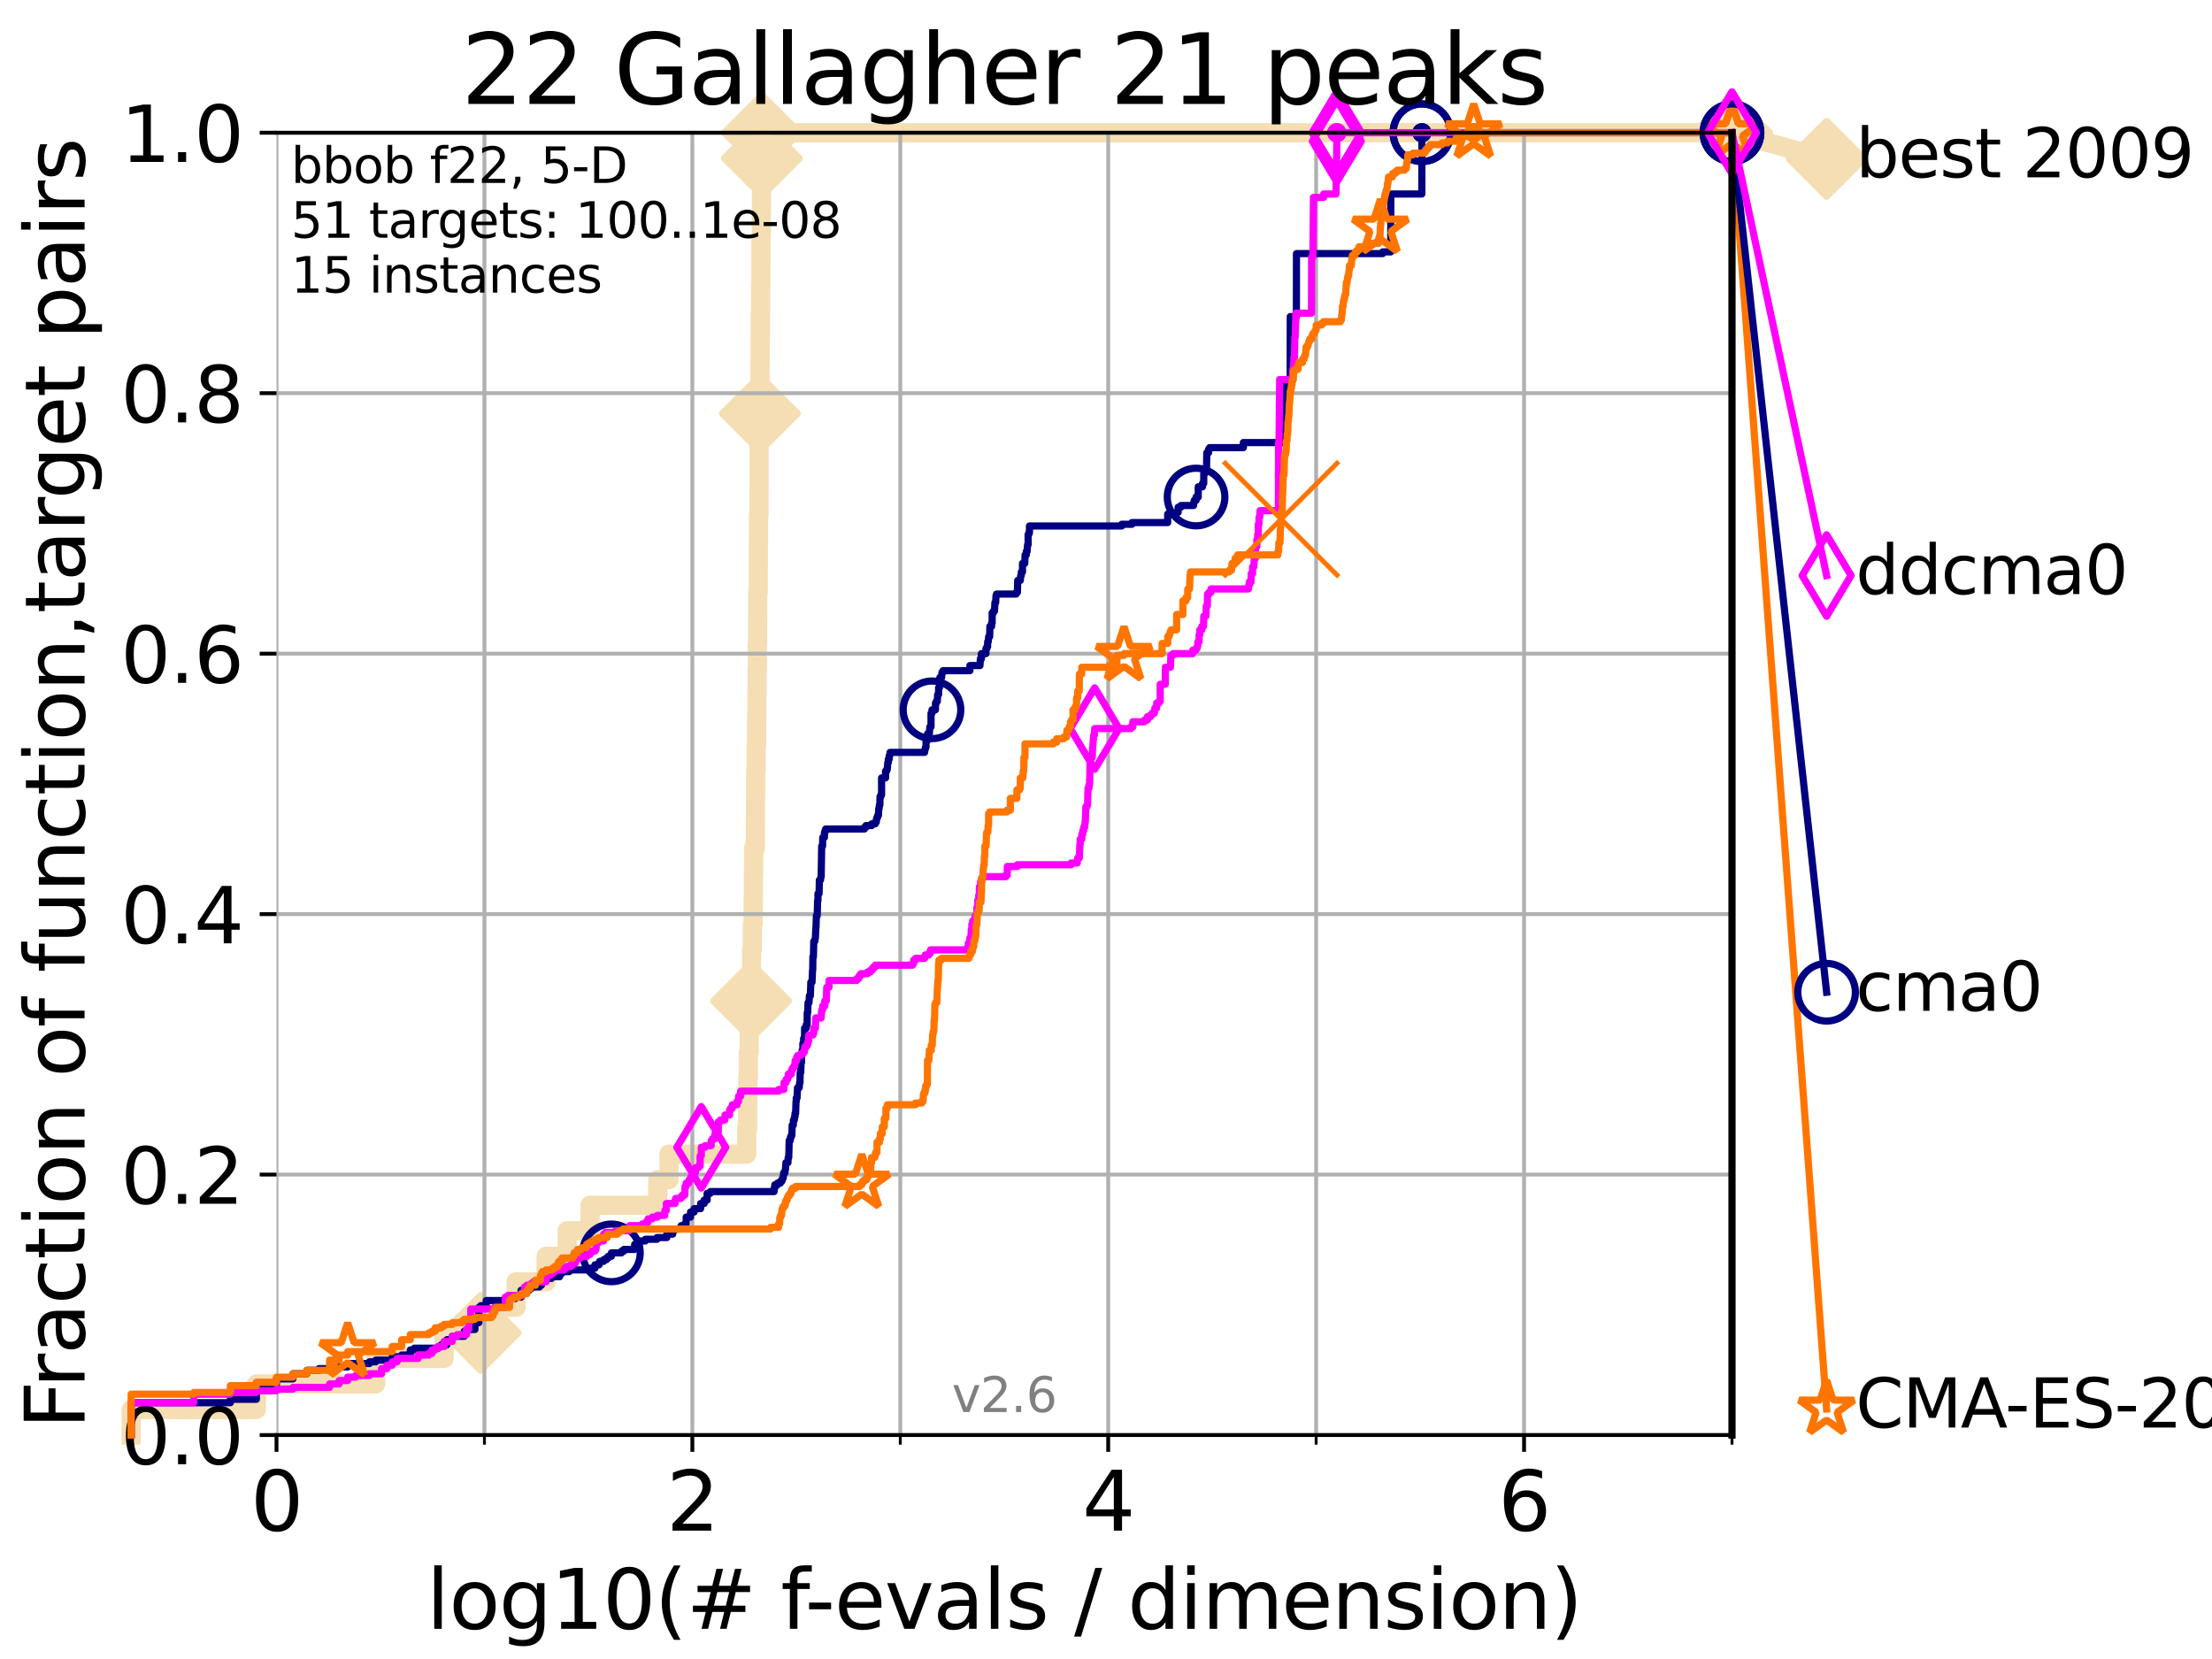 <?xml version="1.0" encoding="utf-8" standalone="no"?>
<!DOCTYPE svg PUBLIC "-//W3C//DTD SVG 1.1//EN"
  "http://www.w3.org/Graphics/SVG/1.1/DTD/svg11.dtd">
<svg xmlns:xlink="http://www.w3.org/1999/xlink" width="460.8pt" height="345.6pt" viewBox="0 0 460.8 345.6" xmlns="http://www.w3.org/2000/svg" version="1.1">
 <defs>
  <style type="text/css">*{stroke-linejoin: round; stroke-linecap: butt}</style>
 </defs>
 <g id="figure_1">
  <g id="patch_1">
   <path d="M 0 345.6 
L 460.8 345.6 
L 460.8 0 
L 0 0 
z
" style="fill: #ffffff"/>
  </g>
  <g id="axes_1">
   <g id="patch_2">
    <path d="M 57.6 298.944 
L 360.806 298.944 
L 360.806 27.648 
L 57.6 27.648 
z
" style="fill: #ffffff"/>
   </g>
   <g id="line2d_1">
    <path d="M 27.324 298.944 
L 27.324 293.624 
L 53.402 293.624 
L 53.402 288.305 
L 78.267 288.305 
L 78.267 282.985 
L 92.52 282.985 
L 92.52 277.666 
L 100.147 277.666 
L 100.147 272.346 
L 107.512 272.346 
L 107.512 267.027 
L 113.765 267.027 
L 113.765 261.707 
L 118.152 261.707 
L 118.152 256.388 
L 122.913 256.388 
L 122.913 251.068 
L 137.031 251.068 
L 137.031 245.749 
L 139.363 245.749 
L 139.363 240.429 
L 155.557 240.429 
L 155.557 235.11 
L 155.742 235.11 
L 155.742 229.79 
L 155.783 229.79 
L 155.783 224.471 
L 155.904 224.471 
L 155.904 219.151 
L 156.066 219.151 
L 156.066 213.832 
L 156.245 213.832 
L 156.245 208.512 
L 156.462 208.512 
L 156.462 203.192 
L 156.56 203.192 
L 156.56 197.873 
L 156.716 197.873 
L 156.716 192.553 
L 156.89 192.553 
L 156.89 187.234 
L 156.947 187.234 
L 156.947 181.914 
L 157.023 181.914 
L 157.023 176.595 
L 157.363 176.595 
L 157.363 171.275 
L 157.382 171.275 
L 157.382 165.956 
L 157.419 165.956 
L 157.419 160.636 
L 157.531 160.636 
L 157.531 155.317 
L 157.605 155.317 
L 157.605 149.997 
L 157.679 149.997 
L 157.679 144.678 
L 157.716 144.678 
L 157.716 139.358 
L 157.771 139.358 
L 157.771 134.039 
L 157.826 134.039 
L 157.826 128.719 
L 157.844 128.719 
L 157.844 123.4 
L 157.953 123.4 
L 157.953 118.08 
L 157.971 118.08 
L 157.971 112.76 
L 158.007 112.76 
L 158.007 107.441 
L 158.116 107.441 
L 158.116 102.121 
L 158.134 102.121 
L 158.134 91.482 
L 158.241 91.482 
L 158.241 86.163 
L 158.295 86.163 
L 158.295 80.843 
L 158.33 80.843 
L 158.33 75.524 
L 158.366 75.524 
L 158.366 70.204 
L 158.401 70.204 
L 158.401 64.885 
L 158.454 64.885 
L 158.454 59.565 
L 158.507 59.565 
L 158.507 54.246 
L 158.525 54.246 
L 158.525 48.926 
L 158.595 48.926 
L 158.595 43.607 
L 158.63 43.607 
L 158.63 38.287 
L 158.648 38.287 
L 158.648 32.968 
L 158.717 32.968 
L 158.717 27.648 
L 360.806 27.648 
" style="fill: none; stroke: #f5deb3; stroke-width: 4; stroke-linecap: square"/>
   </g>
   <g id="line2d_2">
    <defs>
     <path id="m39a0b88e8d" d="M -0 7.778 
L 7.778 0 
L 0 -7.778 
L -7.778 -0 
z
" style="stroke: #f5deb3; stroke-width: 1.5; stroke-linejoin: miter"/>
    </defs>
    <g>
     <use xlink:href="#m39a0b88e8d" x="100.147" y="277.666" style="fill: #f5deb3; stroke: #f5deb3; stroke-width: 1.5; stroke-linejoin: miter"/>
     <use xlink:href="#m39a0b88e8d" x="156.462" y="208.512" style="fill: #f5deb3; stroke: #f5deb3; stroke-width: 1.5; stroke-linejoin: miter"/>
     <use xlink:href="#m39a0b88e8d" x="158.295" y="86.163" style="fill: #f5deb3; stroke: #f5deb3; stroke-width: 1.5; stroke-linejoin: miter"/>
     <use xlink:href="#m39a0b88e8d" x="158.717" y="32.968" style="fill: #f5deb3; stroke: #f5deb3; stroke-width: 1.5; stroke-linejoin: miter"/>
     <use xlink:href="#m39a0b88e8d" x="158.717" y="27.648" style="fill: #f5deb3; stroke: #f5deb3; stroke-width: 1.5; stroke-linejoin: miter"/>
     <use xlink:href="#m39a0b88e8d" x="360.806" y="27.648" style="fill: #f5deb3; stroke: #f5deb3; stroke-width: 1.5; stroke-linejoin: miter"/>
    </g>
   </g>
   <g id="line2d_3">
    <path style="fill: none; stroke: #f5deb3; stroke-width: 4; stroke-linecap: square"/>
    <g/>
   </g>
   <g id="line2d_4">
    <path d="M 360.806 27.648 
L 380.515 33.074 
" style="fill: none; stroke: #f5deb3; stroke-width: 4; stroke-linecap: square"/>
    <g>
     <use xlink:href="#m39a0b88e8d" x="360.806" y="27.648" style="fill: #f5deb3; stroke: #f5deb3; stroke-width: 1.5; stroke-linejoin: miter"/>
     <use xlink:href="#m39a0b88e8d" x="380.515" y="33.074" style="fill: #f5deb3; stroke: #f5deb3; stroke-width: 1.5; stroke-linejoin: miter"/>
    </g>
   </g>
   <g id="matplotlib.axis_1">
    <g id="xtick_1">
     <g id="line2d_5">
      <path d="M 57.6 298.944 
L 57.6 27.648 
" clip-path="url(#p75e17045cd)" style="fill: none; stroke: #b0b0b0; stroke-width: 0.8; stroke-linecap: square"/>
     </g>
     <g id="line2d_6">
      <defs>
       <path id="mba69db7630" d="M 0 0 
L 0 3.5 
" style="stroke: #000000; stroke-width: 0.8"/>
      </defs>
      <g>
       <use xlink:href="#mba69db7630" x="57.6" y="298.944" style="stroke: #000000; stroke-width: 0.8"/>
      </g>
     </g>
     <g id="text_1">
      <!-- 0 -->
      <g transform="translate(52.192 318.861)scale(0.17 -0.17)">
       <defs>
        <path id="DejaVuSans-30" d="M 2034 4250 
Q 1547 4250 1301 3770 
Q 1056 3291 1056 2328 
Q 1056 1369 1301 889 
Q 1547 409 2034 409 
Q 2525 409 2770 889 
Q 3016 1369 3016 2328 
Q 3016 3291 2770 3770 
Q 2525 4250 2034 4250 
z
M 2034 4750 
Q 2819 4750 3233 4129 
Q 3647 3509 3647 2328 
Q 3647 1150 3233 529 
Q 2819 -91 2034 -91 
Q 1250 -91 836 529 
Q 422 1150 422 2328 
Q 422 3509 836 4129 
Q 1250 4750 2034 4750 
z
" transform="scale(0.016)"/>
       </defs>
       <use xlink:href="#DejaVuSans-30"/>
      </g>
     </g>
    </g>
    <g id="xtick_2">
     <g id="line2d_7">
      <path d="M 144.23 298.944 
L 144.23 27.648 
" clip-path="url(#p75e17045cd)" style="fill: none; stroke: #b0b0b0; stroke-width: 0.8; stroke-linecap: square"/>
     </g>
     <g id="line2d_8">
      <g>
       <use xlink:href="#mba69db7630" x="144.23" y="298.944" style="stroke: #000000; stroke-width: 0.8"/>
      </g>
     </g>
     <g id="text_2">
      <!-- 2 -->
      <g transform="translate(138.822 318.861)scale(0.17 -0.17)">
       <defs>
        <path id="DejaVuSans-32" d="M 1228 531 
L 3431 531 
L 3431 0 
L 469 0 
L 469 531 
Q 828 903 1448 1529 
Q 2069 2156 2228 2338 
Q 2531 2678 2651 2914 
Q 2772 3150 2772 3378 
Q 2772 3750 2511 3984 
Q 2250 4219 1831 4219 
Q 1534 4219 1204 4116 
Q 875 4013 500 3803 
L 500 4441 
Q 881 4594 1212 4672 
Q 1544 4750 1819 4750 
Q 2544 4750 2975 4387 
Q 3406 4025 3406 3419 
Q 3406 3131 3298 2873 
Q 3191 2616 2906 2266 
Q 2828 2175 2409 1742 
Q 1991 1309 1228 531 
z
" transform="scale(0.016)"/>
       </defs>
       <use xlink:href="#DejaVuSans-32"/>
      </g>
     </g>
    </g>
    <g id="xtick_3">
     <g id="line2d_9">
      <path d="M 230.861 298.944 
L 230.861 27.648 
" clip-path="url(#p75e17045cd)" style="fill: none; stroke: #b0b0b0; stroke-width: 0.8; stroke-linecap: square"/>
     </g>
     <g id="line2d_10">
      <g>
       <use xlink:href="#mba69db7630" x="230.861" y="298.944" style="stroke: #000000; stroke-width: 0.8"/>
      </g>
     </g>
     <g id="text_3">
      <!-- 4 -->
      <g transform="translate(225.453 318.861)scale(0.17 -0.17)">
       <defs>
        <path id="DejaVuSans-34" d="M 2419 4116 
L 825 1625 
L 2419 1625 
L 2419 4116 
z
M 2253 4666 
L 3047 4666 
L 3047 1625 
L 3713 1625 
L 3713 1100 
L 3047 1100 
L 3047 0 
L 2419 0 
L 2419 1100 
L 313 1100 
L 313 1709 
L 2253 4666 
z
" transform="scale(0.016)"/>
       </defs>
       <use xlink:href="#DejaVuSans-34"/>
      </g>
     </g>
    </g>
    <g id="xtick_4">
     <g id="line2d_11">
      <path d="M 317.491 298.944 
L 317.491 27.648 
" clip-path="url(#p75e17045cd)" style="fill: none; stroke: #b0b0b0; stroke-width: 0.8; stroke-linecap: square"/>
     </g>
     <g id="line2d_12">
      <g>
       <use xlink:href="#mba69db7630" x="317.491" y="298.944" style="stroke: #000000; stroke-width: 0.8"/>
      </g>
     </g>
     <g id="text_4">
      <!-- 6 -->
      <g transform="translate(312.083 318.861)scale(0.17 -0.17)">
       <defs>
        <path id="DejaVuSans-36" d="M 2113 2584 
Q 1688 2584 1439 2293 
Q 1191 2003 1191 1497 
Q 1191 994 1439 701 
Q 1688 409 2113 409 
Q 2538 409 2786 701 
Q 3034 994 3034 1497 
Q 3034 2003 2786 2293 
Q 2538 2584 2113 2584 
z
M 3366 4563 
L 3366 3988 
Q 3128 4100 2886 4159 
Q 2644 4219 2406 4219 
Q 1781 4219 1451 3797 
Q 1122 3375 1075 2522 
Q 1259 2794 1537 2939 
Q 1816 3084 2150 3084 
Q 2853 3084 3261 2657 
Q 3669 2231 3669 1497 
Q 3669 778 3244 343 
Q 2819 -91 2113 -91 
Q 1303 -91 875 529 
Q 447 1150 447 2328 
Q 447 3434 972 4092 
Q 1497 4750 2381 4750 
Q 2619 4750 2861 4703 
Q 3103 4656 3366 4563 
z
" transform="scale(0.016)"/>
       </defs>
       <use xlink:href="#DejaVuSans-36"/>
      </g>
     </g>
    </g>
    <g id="xtick_5">
     <g id="line2d_13">
      <path d="M 100.915 298.944 
L 100.915 27.648 
" clip-path="url(#p75e17045cd)" style="fill: none; stroke: #b0b0b0; stroke-width: 0.8; stroke-linecap: square"/>
     </g>
     <g id="line2d_14">
      <defs>
       <path id="m5cc2718b31" d="M 0 0 
L 0 2 
" style="stroke: #000000; stroke-width: 0.6"/>
      </defs>
      <g>
       <use xlink:href="#m5cc2718b31" x="100.915" y="298.944" style="stroke: #000000; stroke-width: 0.6"/>
      </g>
     </g>
    </g>
    <g id="xtick_6">
     <g id="line2d_15">
      <path d="M 187.546 298.944 
L 187.546 27.648 
" clip-path="url(#p75e17045cd)" style="fill: none; stroke: #b0b0b0; stroke-width: 0.8; stroke-linecap: square"/>
     </g>
     <g id="line2d_16">
      <g>
       <use xlink:href="#m5cc2718b31" x="187.546" y="298.944" style="stroke: #000000; stroke-width: 0.6"/>
      </g>
     </g>
    </g>
    <g id="xtick_7">
     <g id="line2d_17">
      <path d="M 274.176 298.944 
L 274.176 27.648 
" clip-path="url(#p75e17045cd)" style="fill: none; stroke: #b0b0b0; stroke-width: 0.8; stroke-linecap: square"/>
     </g>
     <g id="line2d_18">
      <g>
       <use xlink:href="#m5cc2718b31" x="274.176" y="298.944" style="stroke: #000000; stroke-width: 0.6"/>
      </g>
     </g>
    </g>
    <g id="xtick_8">
     <g id="line2d_19">
      <path d="M 360.806 298.944 
L 360.806 27.648 
" clip-path="url(#p75e17045cd)" style="fill: none; stroke: #b0b0b0; stroke-width: 0.8; stroke-linecap: square"/>
     </g>
     <g id="line2d_20">
      <g>
       <use xlink:href="#m5cc2718b31" x="360.806" y="298.944" style="stroke: #000000; stroke-width: 0.6"/>
      </g>
     </g>
    </g>
    <g id="text_5">
     <!-- log10(# f-evals / dimension) -->
     <g transform="translate(88.823 339.314)scale(0.17 -0.17)">
      <defs>
       <path id="DejaVuSans-6c" d="M 603 4863 
L 1178 4863 
L 1178 0 
L 603 0 
L 603 4863 
z
" transform="scale(0.016)"/>
       <path id="DejaVuSans-6f" d="M 1959 3097 
Q 1497 3097 1228 2736 
Q 959 2375 959 1747 
Q 959 1119 1226 758 
Q 1494 397 1959 397 
Q 2419 397 2687 759 
Q 2956 1122 2956 1747 
Q 2956 2369 2687 2733 
Q 2419 3097 1959 3097 
z
M 1959 3584 
Q 2709 3584 3137 3096 
Q 3566 2609 3566 1747 
Q 3566 888 3137 398 
Q 2709 -91 1959 -91 
Q 1206 -91 779 398 
Q 353 888 353 1747 
Q 353 2609 779 3096 
Q 1206 3584 1959 3584 
z
" transform="scale(0.016)"/>
       <path id="DejaVuSans-67" d="M 2906 1791 
Q 2906 2416 2648 2759 
Q 2391 3103 1925 3103 
Q 1463 3103 1205 2759 
Q 947 2416 947 1791 
Q 947 1169 1205 825 
Q 1463 481 1925 481 
Q 2391 481 2648 825 
Q 2906 1169 2906 1791 
z
M 3481 434 
Q 3481 -459 3084 -895 
Q 2688 -1331 1869 -1331 
Q 1566 -1331 1297 -1286 
Q 1028 -1241 775 -1147 
L 775 -588 
Q 1028 -725 1275 -790 
Q 1522 -856 1778 -856 
Q 2344 -856 2625 -561 
Q 2906 -266 2906 331 
L 2906 616 
Q 2728 306 2450 153 
Q 2172 0 1784 0 
Q 1141 0 747 490 
Q 353 981 353 1791 
Q 353 2603 747 3093 
Q 1141 3584 1784 3584 
Q 2172 3584 2450 3431 
Q 2728 3278 2906 2969 
L 2906 3500 
L 3481 3500 
L 3481 434 
z
" transform="scale(0.016)"/>
       <path id="DejaVuSans-31" d="M 794 531 
L 1825 531 
L 1825 4091 
L 703 3866 
L 703 4441 
L 1819 4666 
L 2450 4666 
L 2450 531 
L 3481 531 
L 3481 0 
L 794 0 
L 794 531 
z
" transform="scale(0.016)"/>
       <path id="DejaVuSans-28" d="M 1984 4856 
Q 1566 4138 1362 3434 
Q 1159 2731 1159 2009 
Q 1159 1288 1364 580 
Q 1569 -128 1984 -844 
L 1484 -844 
Q 1016 -109 783 600 
Q 550 1309 550 2009 
Q 550 2706 781 3412 
Q 1013 4119 1484 4856 
L 1984 4856 
z
" transform="scale(0.016)"/>
       <path id="DejaVuSans-23" d="M 3272 2816 
L 2363 2816 
L 2100 1772 
L 3016 1772 
L 3272 2816 
z
M 2803 4594 
L 2478 3297 
L 3391 3297 
L 3719 4594 
L 4219 4594 
L 3897 3297 
L 4872 3297 
L 4872 2816 
L 3775 2816 
L 3519 1772 
L 4513 1772 
L 4513 1294 
L 3397 1294 
L 3072 0 
L 2572 0 
L 2894 1294 
L 1978 1294 
L 1656 0 
L 1153 0 
L 1478 1294 
L 494 1294 
L 494 1772 
L 1594 1772 
L 1856 2816 
L 850 2816 
L 850 3297 
L 1978 3297 
L 2297 4594 
L 2803 4594 
z
" transform="scale(0.016)"/>
       <path id="DejaVuSans-20" transform="scale(0.016)"/>
       <path id="DejaVuSans-66" d="M 2375 4863 
L 2375 4384 
L 1825 4384 
Q 1516 4384 1395 4259 
Q 1275 4134 1275 3809 
L 1275 3500 
L 2222 3500 
L 2222 3053 
L 1275 3053 
L 1275 0 
L 697 0 
L 697 3053 
L 147 3053 
L 147 3500 
L 697 3500 
L 697 3744 
Q 697 4328 969 4595 
Q 1241 4863 1831 4863 
L 2375 4863 
z
" transform="scale(0.016)"/>
       <path id="DejaVuSans-2d" d="M 313 2009 
L 1997 2009 
L 1997 1497 
L 313 1497 
L 313 2009 
z
" transform="scale(0.016)"/>
       <path id="DejaVuSans-65" d="M 3597 1894 
L 3597 1613 
L 953 1613 
Q 991 1019 1311 708 
Q 1631 397 2203 397 
Q 2534 397 2845 478 
Q 3156 559 3463 722 
L 3463 178 
Q 3153 47 2828 -22 
Q 2503 -91 2169 -91 
Q 1331 -91 842 396 
Q 353 884 353 1716 
Q 353 2575 817 3079 
Q 1281 3584 2069 3584 
Q 2775 3584 3186 3129 
Q 3597 2675 3597 1894 
z
M 3022 2063 
Q 3016 2534 2758 2815 
Q 2500 3097 2075 3097 
Q 1594 3097 1305 2825 
Q 1016 2553 972 2059 
L 3022 2063 
z
" transform="scale(0.016)"/>
       <path id="DejaVuSans-76" d="M 191 3500 
L 800 3500 
L 1894 563 
L 2988 3500 
L 3597 3500 
L 2284 0 
L 1503 0 
L 191 3500 
z
" transform="scale(0.016)"/>
       <path id="DejaVuSans-61" d="M 2194 1759 
Q 1497 1759 1228 1600 
Q 959 1441 959 1056 
Q 959 750 1161 570 
Q 1363 391 1709 391 
Q 2188 391 2477 730 
Q 2766 1069 2766 1631 
L 2766 1759 
L 2194 1759 
z
M 3341 1997 
L 3341 0 
L 2766 0 
L 2766 531 
Q 2569 213 2275 61 
Q 1981 -91 1556 -91 
Q 1019 -91 701 211 
Q 384 513 384 1019 
Q 384 1609 779 1909 
Q 1175 2209 1959 2209 
L 2766 2209 
L 2766 2266 
Q 2766 2663 2505 2880 
Q 2244 3097 1772 3097 
Q 1472 3097 1187 3025 
Q 903 2953 641 2809 
L 641 3341 
Q 956 3463 1253 3523 
Q 1550 3584 1831 3584 
Q 2591 3584 2966 3190 
Q 3341 2797 3341 1997 
z
" transform="scale(0.016)"/>
       <path id="DejaVuSans-73" d="M 2834 3397 
L 2834 2853 
Q 2591 2978 2328 3040 
Q 2066 3103 1784 3103 
Q 1356 3103 1142 2972 
Q 928 2841 928 2578 
Q 928 2378 1081 2264 
Q 1234 2150 1697 2047 
L 1894 2003 
Q 2506 1872 2764 1633 
Q 3022 1394 3022 966 
Q 3022 478 2636 193 
Q 2250 -91 1575 -91 
Q 1294 -91 989 -36 
Q 684 19 347 128 
L 347 722 
Q 666 556 975 473 
Q 1284 391 1588 391 
Q 1994 391 2212 530 
Q 2431 669 2431 922 
Q 2431 1156 2273 1281 
Q 2116 1406 1581 1522 
L 1381 1569 
Q 847 1681 609 1914 
Q 372 2147 372 2553 
Q 372 3047 722 3315 
Q 1072 3584 1716 3584 
Q 2034 3584 2315 3537 
Q 2597 3491 2834 3397 
z
" transform="scale(0.016)"/>
       <path id="DejaVuSans-2f" d="M 1625 4666 
L 2156 4666 
L 531 -594 
L 0 -594 
L 1625 4666 
z
" transform="scale(0.016)"/>
       <path id="DejaVuSans-64" d="M 2906 2969 
L 2906 4863 
L 3481 4863 
L 3481 0 
L 2906 0 
L 2906 525 
Q 2725 213 2448 61 
Q 2172 -91 1784 -91 
Q 1150 -91 751 415 
Q 353 922 353 1747 
Q 353 2572 751 3078 
Q 1150 3584 1784 3584 
Q 2172 3584 2448 3432 
Q 2725 3281 2906 2969 
z
M 947 1747 
Q 947 1113 1208 752 
Q 1469 391 1925 391 
Q 2381 391 2643 752 
Q 2906 1113 2906 1747 
Q 2906 2381 2643 2742 
Q 2381 3103 1925 3103 
Q 1469 3103 1208 2742 
Q 947 2381 947 1747 
z
" transform="scale(0.016)"/>
       <path id="DejaVuSans-69" d="M 603 3500 
L 1178 3500 
L 1178 0 
L 603 0 
L 603 3500 
z
M 603 4863 
L 1178 4863 
L 1178 4134 
L 603 4134 
L 603 4863 
z
" transform="scale(0.016)"/>
       <path id="DejaVuSans-6d" d="M 3328 2828 
Q 3544 3216 3844 3400 
Q 4144 3584 4550 3584 
Q 5097 3584 5394 3201 
Q 5691 2819 5691 2113 
L 5691 0 
L 5113 0 
L 5113 2094 
Q 5113 2597 4934 2840 
Q 4756 3084 4391 3084 
Q 3944 3084 3684 2787 
Q 3425 2491 3425 1978 
L 3425 0 
L 2847 0 
L 2847 2094 
Q 2847 2600 2669 2842 
Q 2491 3084 2119 3084 
Q 1678 3084 1418 2786 
Q 1159 2488 1159 1978 
L 1159 0 
L 581 0 
L 581 3500 
L 1159 3500 
L 1159 2956 
Q 1356 3278 1631 3431 
Q 1906 3584 2284 3584 
Q 2666 3584 2933 3390 
Q 3200 3197 3328 2828 
z
" transform="scale(0.016)"/>
       <path id="DejaVuSans-6e" d="M 3513 2113 
L 3513 0 
L 2938 0 
L 2938 2094 
Q 2938 2591 2744 2837 
Q 2550 3084 2163 3084 
Q 1697 3084 1428 2787 
Q 1159 2491 1159 1978 
L 1159 0 
L 581 0 
L 581 3500 
L 1159 3500 
L 1159 2956 
Q 1366 3272 1645 3428 
Q 1925 3584 2291 3584 
Q 2894 3584 3203 3211 
Q 3513 2838 3513 2113 
z
" transform="scale(0.016)"/>
       <path id="DejaVuSans-29" d="M 513 4856 
L 1013 4856 
Q 1481 4119 1714 3412 
Q 1947 2706 1947 2009 
Q 1947 1309 1714 600 
Q 1481 -109 1013 -844 
L 513 -844 
Q 928 -128 1133 580 
Q 1338 1288 1338 2009 
Q 1338 2731 1133 3434 
Q 928 4138 513 4856 
z
" transform="scale(0.016)"/>
      </defs>
      <use xlink:href="#DejaVuSans-6c"/>
      <use xlink:href="#DejaVuSans-6f" x="27.783"/>
      <use xlink:href="#DejaVuSans-67" x="88.965"/>
      <use xlink:href="#DejaVuSans-31" x="152.441"/>
      <use xlink:href="#DejaVuSans-30" x="216.064"/>
      <use xlink:href="#DejaVuSans-28" x="279.688"/>
      <use xlink:href="#DejaVuSans-23" x="318.701"/>
      <use xlink:href="#DejaVuSans-20" x="402.49"/>
      <use xlink:href="#DejaVuSans-66" x="434.277"/>
      <use xlink:href="#DejaVuSans-2d" x="463.982"/>
      <use xlink:href="#DejaVuSans-65" x="500.066"/>
      <use xlink:href="#DejaVuSans-76" x="561.59"/>
      <use xlink:href="#DejaVuSans-61" x="620.77"/>
      <use xlink:href="#DejaVuSans-6c" x="682.049"/>
      <use xlink:href="#DejaVuSans-73" x="709.832"/>
      <use xlink:href="#DejaVuSans-20" x="761.932"/>
      <use xlink:href="#DejaVuSans-2f" x="793.719"/>
      <use xlink:href="#DejaVuSans-20" x="827.41"/>
      <use xlink:href="#DejaVuSans-64" x="859.197"/>
      <use xlink:href="#DejaVuSans-69" x="922.674"/>
      <use xlink:href="#DejaVuSans-6d" x="950.457"/>
      <use xlink:href="#DejaVuSans-65" x="1047.869"/>
      <use xlink:href="#DejaVuSans-6e" x="1109.393"/>
      <use xlink:href="#DejaVuSans-73" x="1172.771"/>
      <use xlink:href="#DejaVuSans-69" x="1224.871"/>
      <use xlink:href="#DejaVuSans-6f" x="1252.654"/>
      <use xlink:href="#DejaVuSans-6e" x="1313.836"/>
      <use xlink:href="#DejaVuSans-29" x="1377.215"/>
     </g>
    </g>
   </g>
   <g id="matplotlib.axis_2">
    <g id="ytick_1">
     <g id="line2d_21">
      <path d="M 57.6 298.944 
L 360.806 298.944 
" clip-path="url(#p75e17045cd)" style="fill: none; stroke: #b0b0b0; stroke-width: 0.8; stroke-linecap: square"/>
     </g>
     <g id="line2d_22">
      <defs>
       <path id="me50e5b5ea8" d="M 0 0 
L -3.5 0 
" style="stroke: #000000; stroke-width: 0.8"/>
      </defs>
      <g>
       <use xlink:href="#me50e5b5ea8" x="57.6" y="298.944" style="stroke: #000000; stroke-width: 0.8"/>
      </g>
     </g>
     <g id="text_6">
      <!-- 0.0 -->
      <g transform="translate(25.155 305.023)scale(0.16 -0.16)">
       <defs>
        <path id="DejaVuSans-2e" d="M 684 794 
L 1344 794 
L 1344 0 
L 684 0 
L 684 794 
z
" transform="scale(0.016)"/>
       </defs>
       <use xlink:href="#DejaVuSans-30"/>
       <use xlink:href="#DejaVuSans-2e" x="63.623"/>
       <use xlink:href="#DejaVuSans-30" x="95.41"/>
      </g>
     </g>
    </g>
    <g id="ytick_2">
     <g id="line2d_23">
      <path d="M 57.6 244.685 
L 360.806 244.685 
" clip-path="url(#p75e17045cd)" style="fill: none; stroke: #b0b0b0; stroke-width: 0.8; stroke-linecap: square"/>
     </g>
     <g id="line2d_24">
      <g>
       <use xlink:href="#me50e5b5ea8" x="57.6" y="244.685" style="stroke: #000000; stroke-width: 0.8"/>
      </g>
     </g>
     <g id="text_7">
      <!-- 0.2 -->
      <g transform="translate(25.155 250.764)scale(0.16 -0.16)">
       <use xlink:href="#DejaVuSans-30"/>
       <use xlink:href="#DejaVuSans-2e" x="63.623"/>
       <use xlink:href="#DejaVuSans-32" x="95.41"/>
      </g>
     </g>
    </g>
    <g id="ytick_3">
     <g id="line2d_25">
      <path d="M 57.6 190.426 
L 360.806 190.426 
" clip-path="url(#p75e17045cd)" style="fill: none; stroke: #b0b0b0; stroke-width: 0.8; stroke-linecap: square"/>
     </g>
     <g id="line2d_26">
      <g>
       <use xlink:href="#me50e5b5ea8" x="57.6" y="190.426" style="stroke: #000000; stroke-width: 0.8"/>
      </g>
     </g>
     <g id="text_8">
      <!-- 0.4 -->
      <g transform="translate(25.155 196.504)scale(0.16 -0.16)">
       <use xlink:href="#DejaVuSans-30"/>
       <use xlink:href="#DejaVuSans-2e" x="63.623"/>
       <use xlink:href="#DejaVuSans-34" x="95.41"/>
      </g>
     </g>
    </g>
    <g id="ytick_4">
     <g id="line2d_27">
      <path d="M 57.6 136.166 
L 360.806 136.166 
" clip-path="url(#p75e17045cd)" style="fill: none; stroke: #b0b0b0; stroke-width: 0.8; stroke-linecap: square"/>
     </g>
     <g id="line2d_28">
      <g>
       <use xlink:href="#me50e5b5ea8" x="57.6" y="136.166" style="stroke: #000000; stroke-width: 0.8"/>
      </g>
     </g>
     <g id="text_9">
      <!-- 0.6 -->
      <g transform="translate(25.155 142.245)scale(0.16 -0.16)">
       <use xlink:href="#DejaVuSans-30"/>
       <use xlink:href="#DejaVuSans-2e" x="63.623"/>
       <use xlink:href="#DejaVuSans-36" x="95.41"/>
      </g>
     </g>
    </g>
    <g id="ytick_5">
     <g id="line2d_29">
      <path d="M 57.6 81.907 
L 360.806 81.907 
" clip-path="url(#p75e17045cd)" style="fill: none; stroke: #b0b0b0; stroke-width: 0.8; stroke-linecap: square"/>
     </g>
     <g id="line2d_30">
      <g>
       <use xlink:href="#me50e5b5ea8" x="57.6" y="81.907" style="stroke: #000000; stroke-width: 0.8"/>
      </g>
     </g>
     <g id="text_10">
      <!-- 0.8 -->
      <g transform="translate(25.155 87.986)scale(0.16 -0.16)">
       <defs>
        <path id="DejaVuSans-38" d="M 2034 2216 
Q 1584 2216 1326 1975 
Q 1069 1734 1069 1313 
Q 1069 891 1326 650 
Q 1584 409 2034 409 
Q 2484 409 2743 651 
Q 3003 894 3003 1313 
Q 3003 1734 2745 1975 
Q 2488 2216 2034 2216 
z
M 1403 2484 
Q 997 2584 770 2862 
Q 544 3141 544 3541 
Q 544 4100 942 4425 
Q 1341 4750 2034 4750 
Q 2731 4750 3128 4425 
Q 3525 4100 3525 3541 
Q 3525 3141 3298 2862 
Q 3072 2584 2669 2484 
Q 3125 2378 3379 2068 
Q 3634 1759 3634 1313 
Q 3634 634 3220 271 
Q 2806 -91 2034 -91 
Q 1263 -91 848 271 
Q 434 634 434 1313 
Q 434 1759 690 2068 
Q 947 2378 1403 2484 
z
M 1172 3481 
Q 1172 3119 1398 2916 
Q 1625 2713 2034 2713 
Q 2441 2713 2670 2916 
Q 2900 3119 2900 3481 
Q 2900 3844 2670 4047 
Q 2441 4250 2034 4250 
Q 1625 4250 1398 4047 
Q 1172 3844 1172 3481 
z
" transform="scale(0.016)"/>
       </defs>
       <use xlink:href="#DejaVuSans-30"/>
       <use xlink:href="#DejaVuSans-2e" x="63.623"/>
       <use xlink:href="#DejaVuSans-38" x="95.41"/>
      </g>
     </g>
    </g>
    <g id="ytick_6">
     <g id="line2d_31">
      <path d="M 57.6 27.648 
L 360.806 27.648 
" clip-path="url(#p75e17045cd)" style="fill: none; stroke: #b0b0b0; stroke-width: 0.8; stroke-linecap: square"/>
     </g>
     <g id="line2d_32">
      <g>
       <use xlink:href="#me50e5b5ea8" x="57.6" y="27.648" style="stroke: #000000; stroke-width: 0.8"/>
      </g>
     </g>
     <g id="text_11">
      <!-- 1.0 -->
      <g transform="translate(25.155 33.727)scale(0.16 -0.16)">
       <use xlink:href="#DejaVuSans-31"/>
       <use xlink:href="#DejaVuSans-2e" x="63.623"/>
       <use xlink:href="#DejaVuSans-30" x="95.41"/>
      </g>
     </g>
    </g>
    <g id="text_12">
     <!-- Fraction of function,target pairs -->
     <g transform="translate(17.62 297.681)rotate(-90)scale(0.17 -0.17)">
      <defs>
       <path id="DejaVuSans-46" d="M 628 4666 
L 3309 4666 
L 3309 4134 
L 1259 4134 
L 1259 2759 
L 3109 2759 
L 3109 2228 
L 1259 2228 
L 1259 0 
L 628 0 
L 628 4666 
z
" transform="scale(0.016)"/>
       <path id="DejaVuSans-72" d="M 2631 2963 
Q 2534 3019 2420 3045 
Q 2306 3072 2169 3072 
Q 1681 3072 1420 2755 
Q 1159 2438 1159 1844 
L 1159 0 
L 581 0 
L 581 3500 
L 1159 3500 
L 1159 2956 
Q 1341 3275 1631 3429 
Q 1922 3584 2338 3584 
Q 2397 3584 2469 3576 
Q 2541 3569 2628 3553 
L 2631 2963 
z
" transform="scale(0.016)"/>
       <path id="DejaVuSans-63" d="M 3122 3366 
L 3122 2828 
Q 2878 2963 2633 3030 
Q 2388 3097 2138 3097 
Q 1578 3097 1268 2742 
Q 959 2388 959 1747 
Q 959 1106 1268 751 
Q 1578 397 2138 397 
Q 2388 397 2633 464 
Q 2878 531 3122 666 
L 3122 134 
Q 2881 22 2623 -34 
Q 2366 -91 2075 -91 
Q 1284 -91 818 406 
Q 353 903 353 1747 
Q 353 2603 823 3093 
Q 1294 3584 2113 3584 
Q 2378 3584 2631 3529 
Q 2884 3475 3122 3366 
z
" transform="scale(0.016)"/>
       <path id="DejaVuSans-74" d="M 1172 4494 
L 1172 3500 
L 2356 3500 
L 2356 3053 
L 1172 3053 
L 1172 1153 
Q 1172 725 1289 603 
Q 1406 481 1766 481 
L 2356 481 
L 2356 0 
L 1766 0 
Q 1100 0 847 248 
Q 594 497 594 1153 
L 594 3053 
L 172 3053 
L 172 3500 
L 594 3500 
L 594 4494 
L 1172 4494 
z
" transform="scale(0.016)"/>
       <path id="DejaVuSans-75" d="M 544 1381 
L 544 3500 
L 1119 3500 
L 1119 1403 
Q 1119 906 1312 657 
Q 1506 409 1894 409 
Q 2359 409 2629 706 
Q 2900 1003 2900 1516 
L 2900 3500 
L 3475 3500 
L 3475 0 
L 2900 0 
L 2900 538 
Q 2691 219 2414 64 
Q 2138 -91 1772 -91 
Q 1169 -91 856 284 
Q 544 659 544 1381 
z
M 1991 3584 
L 1991 3584 
z
" transform="scale(0.016)"/>
       <path id="DejaVuSans-2c" d="M 750 794 
L 1409 794 
L 1409 256 
L 897 -744 
L 494 -744 
L 750 256 
L 750 794 
z
" transform="scale(0.016)"/>
       <path id="DejaVuSans-70" d="M 1159 525 
L 1159 -1331 
L 581 -1331 
L 581 3500 
L 1159 3500 
L 1159 2969 
Q 1341 3281 1617 3432 
Q 1894 3584 2278 3584 
Q 2916 3584 3314 3078 
Q 3713 2572 3713 1747 
Q 3713 922 3314 415 
Q 2916 -91 2278 -91 
Q 1894 -91 1617 61 
Q 1341 213 1159 525 
z
M 3116 1747 
Q 3116 2381 2855 2742 
Q 2594 3103 2138 3103 
Q 1681 3103 1420 2742 
Q 1159 2381 1159 1747 
Q 1159 1113 1420 752 
Q 1681 391 2138 391 
Q 2594 391 2855 752 
Q 3116 1113 3116 1747 
z
" transform="scale(0.016)"/>
      </defs>
      <use xlink:href="#DejaVuSans-46"/>
      <use xlink:href="#DejaVuSans-72" x="50.27"/>
      <use xlink:href="#DejaVuSans-61" x="91.383"/>
      <use xlink:href="#DejaVuSans-63" x="152.662"/>
      <use xlink:href="#DejaVuSans-74" x="207.643"/>
      <use xlink:href="#DejaVuSans-69" x="246.852"/>
      <use xlink:href="#DejaVuSans-6f" x="274.635"/>
      <use xlink:href="#DejaVuSans-6e" x="335.816"/>
      <use xlink:href="#DejaVuSans-20" x="399.195"/>
      <use xlink:href="#DejaVuSans-6f" x="430.982"/>
      <use xlink:href="#DejaVuSans-66" x="492.164"/>
      <use xlink:href="#DejaVuSans-20" x="527.369"/>
      <use xlink:href="#DejaVuSans-66" x="559.156"/>
      <use xlink:href="#DejaVuSans-75" x="594.361"/>
      <use xlink:href="#DejaVuSans-6e" x="657.74"/>
      <use xlink:href="#DejaVuSans-63" x="721.119"/>
      <use xlink:href="#DejaVuSans-74" x="776.1"/>
      <use xlink:href="#DejaVuSans-69" x="815.309"/>
      <use xlink:href="#DejaVuSans-6f" x="843.092"/>
      <use xlink:href="#DejaVuSans-6e" x="904.273"/>
      <use xlink:href="#DejaVuSans-2c" x="967.652"/>
      <use xlink:href="#DejaVuSans-74" x="999.439"/>
      <use xlink:href="#DejaVuSans-61" x="1038.648"/>
      <use xlink:href="#DejaVuSans-72" x="1099.928"/>
      <use xlink:href="#DejaVuSans-67" x="1139.291"/>
      <use xlink:href="#DejaVuSans-65" x="1202.768"/>
      <use xlink:href="#DejaVuSans-74" x="1264.291"/>
      <use xlink:href="#DejaVuSans-20" x="1303.5"/>
      <use xlink:href="#DejaVuSans-70" x="1335.287"/>
      <use xlink:href="#DejaVuSans-61" x="1398.764"/>
      <use xlink:href="#DejaVuSans-69" x="1460.043"/>
      <use xlink:href="#DejaVuSans-72" x="1487.826"/>
      <use xlink:href="#DejaVuSans-73" x="1528.939"/>
     </g>
    </g>
   </g>
   <g id="line2d_33">
    <defs>
     <path id="md0f350c45f" d="M 0 1.5 
C 0.398 1.5 0.779 1.342 1.061 1.061 
C 1.342 0.779 1.5 0.398 1.5 0 
C 1.5 -0.398 1.342 -0.779 1.061 -1.061 
C 0.779 -1.342 0.398 -1.5 0 -1.5 
C -0.398 -1.5 -0.779 -1.342 -1.061 -1.061 
C -1.342 -0.779 -1.5 -0.398 -1.5 0 
C -1.5 0.398 -1.342 0.779 -1.061 1.061 
C -0.779 1.342 -0.398 1.5 0 1.5 
z
" style="stroke: #f5deb3"/>
    </defs>
    <g>
     <use xlink:href="#md0f350c45f" x="158.717" y="27.648" style="fill: #f5deb3; stroke: #f5deb3"/>
     <use xlink:href="#md0f350c45f" x="158.717" y="27.648" style="fill: #f5deb3; stroke: #f5deb3"/>
    </g>
   </g>
   <g id="line2d_34">
    <defs>
     <path id="m47f2376414" d="M 0 1.5 
C 0.398 1.5 0.779 1.342 1.061 1.061 
C 1.342 0.779 1.5 0.398 1.5 0 
C 1.5 -0.398 1.342 -0.779 1.061 -1.061 
C 0.779 -1.342 0.398 -1.5 0 -1.5 
C -0.398 -1.5 -0.779 -1.342 -1.061 -1.061 
C -1.342 -0.779 -1.5 -0.398 -1.5 0 
C -1.5 0.398 -1.342 0.779 -1.061 1.061 
C -0.779 1.342 -0.398 1.5 0 1.5 
z
" style="stroke: #000080"/>
    </defs>
    <g>
     <use xlink:href="#m47f2376414" x="296.212" y="27.648" style="fill: #000080; stroke: #000080"/>
     <use xlink:href="#m47f2376414" x="296.212" y="27.648" style="fill: #000080; stroke: #000080"/>
    </g>
   </g>
   <g id="line2d_35">
    <path d="M 27.324 298.944 
L 27.324 292.206 
L 47.991 292.206 
L 47.991 291.497 
L 53.402 291.497 
L 53.402 288.305 
L 57.6 288.305 
L 57.6 287.241 
L 61.03 287.241 
L 61.03 286.177 
L 63.93 286.177 
L 63.93 285.468 
L 66.441 285.468 
L 66.441 285.113 
L 68.657 285.113 
L 68.657 284.759 
L 72.432 284.759 
L 72.432 284.049 
L 76.969 284.049 
L 76.969 283.695 
L 78.267 283.695 
L 78.267 283.34 
L 81.696 283.34 
L 81.696 282.631 
L 83.678 282.631 
L 83.678 282.276 
L 85.471 282.276 
L 85.471 281.212 
L 86.307 281.212 
L 86.307 280.858 
L 91.306 280.858 
L 91.306 280.503 
L 91.923 280.503 
L 91.923 280.148 
L 93.099 280.148 
L 93.099 279.084 
L 94.206 279.084 
L 94.206 278.375 
L 96.718 278.375 
L 96.718 277.311 
L 97.182 277.311 
L 97.182 276.957 
L 98.933 276.957 
L 98.933 275.538 
L 99.751 275.538 
L 99.751 272.346 
L 100.147 272.346 
L 100.147 271.992 
L 101.288 271.992 
L 101.288 270.928 
L 106.138 270.928 
L 106.138 270.573 
L 107.245 270.573 
L 107.245 270.219 
L 108.543 270.219 
L 108.543 268.8 
L 110.221 268.8 
L 110.221 268.445 
L 110.675 268.445 
L 110.675 268.091 
L 112.386 268.091 
L 112.386 267.736 
L 112.79 267.736 
L 112.79 266.672 
L 113.574 266.672 
L 113.574 266.318 
L 114.872 266.318 
L 114.872 265.963 
L 116.584 265.963 
L 116.584 265.254 
L 117.068 265.254 
L 117.068 264.899 
L 118.598 264.899 
L 118.598 264.544 
L 123.03 264.544 
L 123.03 264.19 
L 123.936 264.19 
L 123.936 263.48 
L 124.801 263.48 
L 124.907 262.771 
L 125.729 262.771 
L 125.729 262.417 
L 126.323 262.417 
L 126.323 262.062 
L 126.709 262.062 
L 126.709 261.707 
L 127.366 261.707 
L 127.366 260.998 
L 129.458 260.998 
L 129.458 260.643 
L 129.947 260.643 
L 129.947 260.289 
L 132.145 260.289 
L 132.216 259.225 
L 133.188 259.225 
L 133.256 258.516 
L 134.432 258.516 
L 134.432 258.161 
L 136.865 258.161 
L 136.865 257.806 
L 138.919 257.806 
L 138.919 257.097 
L 140.127 257.097 
L 140.127 256.388 
L 140.451 256.388 
L 140.451 256.033 
L 141.697 256.033 
L 141.697 255.678 
L 141.911 255.678 
L 141.911 255.324 
L 142.621 255.324 
L 142.621 254.969 
L 142.946 254.969 
L 142.946 253.551 
L 143.85 253.551 
L 143.85 252.487 
L 144.603 252.487 
L 144.603 251.778 
L 145.955 251.778 
L 145.955 250.714 
L 146.695 250.714 
L 146.695 250.004 
L 147.312 250.004 
L 147.312 248.586 
L 147.971 248.586 
L 147.971 248.231 
L 161.255 248.231 
L 161.255 247.522 
L 161.407 247.522 
L 161.407 246.813 
L 161.957 246.813 
L 161.957 246.458 
L 162.563 246.458 
L 162.563 246.103 
L 162.859 246.103 
L 162.859 245.749 
L 163.012 245.749 
L 163.012 245.394 
L 163.164 245.394 
L 163.246 244.33 
L 163.505 244.33 
L 163.586 243.621 
L 163.626 243.621 
L 163.72 242.202 
L 164.142 242.202 
L 164.194 241.138 
L 164.311 241.138 
L 164.401 237.592 
L 164.632 237.592 
L 164.657 236.883 
L 164.809 236.883 
L 164.809 236.528 
L 164.96 236.528 
L 165.022 234.4 
L 165.257 234.4 
L 165.282 233.336 
L 165.465 233.336 
L 165.514 232.627 
L 165.623 232.627 
L 165.623 231.918 
L 165.743 231.918 
L 165.827 229.435 
L 165.874 229.435 
L 165.874 228.726 
L 166.04 228.726 
L 166.135 226.598 
L 166.484 226.598 
L 166.576 225.534 
L 166.656 225.534 
L 166.69 223.407 
L 166.815 223.407 
L 166.883 221.279 
L 166.984 221.279 
L 166.984 219.506 
L 167.096 219.506 
L 167.096 218.796 
L 167.252 218.796 
L 167.252 217.378 
L 167.395 217.378 
L 167.417 216.314 
L 167.602 216.314 
L 167.613 214.186 
L 167.957 214.186 
L 167.957 213.477 
L 168.138 213.477 
L 168.159 210.994 
L 168.253 210.994 
L 168.327 208.867 
L 168.535 208.867 
L 168.607 207.448 
L 168.812 207.448 
L 168.913 204.611 
L 169.165 204.611 
L 169.264 202.129 
L 169.304 202.129 
L 169.344 199.291 
L 169.452 199.291 
L 169.521 196.1 
L 169.736 196.1 
L 169.842 195.39 
L 169.861 195.39 
L 169.957 193.263 
L 169.986 193.263 
L 170.063 190.78 
L 170.243 190.78 
L 170.318 187.589 
L 170.393 187.589 
L 170.393 186.17 
L 170.626 186.17 
L 170.69 183.333 
L 170.92 183.333 
L 171.028 182.624 
L 171.065 182.624 
L 171.173 176.24 
L 171.36 176.24 
L 171.396 174.467 
L 171.739 174.467 
L 171.748 173.403 
L 171.869 173.403 
L 171.869 173.048 
L 171.999 173.048 
L 171.999 172.694 
L 180.079 172.694 
L 180.079 172.339 
L 180.39 172.339 
L 180.39 171.985 
L 181.584 171.985 
L 181.584 171.63 
L 182.319 171.63 
L 182.319 171.275 
L 182.541 171.275 
L 182.58 170.566 
L 182.707 170.566 
L 182.707 170.211 
L 182.843 170.211 
L 182.843 169.857 
L 182.997 169.857 
L 183.059 168.438 
L 183.13 168.438 
L 183.187 167.729 
L 183.291 167.729 
L 183.324 165.956 
L 183.484 165.956 
L 183.484 165.601 
L 183.647 165.601 
L 183.647 162.055 
L 184.48 162.055 
L 184.48 160.636 
L 184.708 160.636 
L 184.708 160.282 
L 184.835 160.282 
L 184.943 158.863 
L 185.047 158.863 
L 185.047 158.154 
L 185.235 158.154 
L 185.235 157.445 
L 185.349 157.445 
L 185.421 156.735 
L 192.605 156.735 
L 192.694 156.026 
L 192.783 156.026 
L 192.783 155.671 
L 192.91 155.671 
L 192.91 154.253 
L 193.222 154.253 
L 193.236 152.834 
L 193.604 152.834 
L 193.705 151.416 
L 193.95 151.416 
L 193.95 148.579 
L 194.15 148.579 
L 194.15 147.869 
L 194.87 147.869 
L 194.88 146.451 
L 195.062 146.451 
L 195.062 146.096 
L 195.261 146.096 
L 195.33 144.678 
L 195.533 144.678 
L 195.533 143.259 
L 195.71 143.259 
L 195.795 141.131 
L 196.155 141.131 
L 196.231 140.067 
L 196.446 140.067 
L 196.446 139.713 
L 202.046 139.713 
L 202.046 138.649 
L 204.146 138.649 
L 204.227 137.23 
L 204.445 137.23 
L 204.445 136.166 
L 205.391 136.166 
L 205.391 135.102 
L 205.567 135.102 
L 205.567 134.748 
L 205.73 134.748 
L 205.75 133.684 
L 205.866 133.684 
L 205.962 132.62 
L 206.167 132.62 
L 206.211 130.492 
L 206.566 130.492 
L 206.566 129.783 
L 206.685 129.783 
L 206.685 127.655 
L 206.952 127.655 
L 206.952 127.301 
L 207.169 127.301 
L 207.263 125.527 
L 207.418 125.527 
L 207.48 124.109 
L 207.593 124.109 
L 207.593 123.754 
L 211.66 123.754 
L 211.66 123.4 
L 211.947 123.4 
L 212.008 120.917 
L 212.546 120.917 
L 212.647 119.853 
L 212.756 119.853 
L 212.756 119.144 
L 213.008 119.144 
L 213.008 117.371 
L 213.472 117.371 
L 213.545 115.598 
L 213.799 115.598 
L 213.799 114.888 
L 213.959 114.888 
L 214.065 113.47 
L 214.178 113.47 
L 214.178 111.342 
L 214.328 111.342 
L 214.328 110.987 
L 214.455 110.987 
L 214.455 109.569 
L 233.684 109.569 
L 233.684 109.214 
L 235.81 109.214 
L 235.81 108.859 
L 243.248 108.859 
L 243.248 107.086 
L 245.012 107.086 
L 245.012 106.732 
L 245.43 106.732 
L 245.43 105.668 
L 245.986 105.668 
L 245.986 105.313 
L 248.638 105.313 
L 248.69 104.604 
L 248.794 104.604 
L 248.794 104.249 
L 249.165 104.249 
L 249.165 103.54 
L 249.613 103.54 
L 249.613 101.412 
L 250.495 101.412 
L 250.495 100.703 
L 250.762 100.703 
L 250.764 98.575 
L 251.061 98.575 
L 251.061 97.866 
L 251.337 97.866 
L 251.398 94.319 
L 251.758 94.319 
L 251.758 93.61 
L 251.983 93.61 
L 251.983 93.256 
L 259.014 93.256 
L 259.014 92.192 
L 267.627 92.192 
L 267.65 79.779 
L 268.762 79.779 
L 268.788 65.949 
L 270.061 65.949 
L 270.082 52.827 
L 288.041 52.827 
L 288.041 52.472 
L 289.718 52.472 
L 289.734 40.415 
L 296.195 40.415 
L 296.212 27.648 
L 360.806 27.648 
L 360.806 27.648 
" style="fill: none; stroke: #000080; stroke-width: 1.5; stroke-linecap: square"/>
   </g>
   <g id="line2d_36">
    <defs>
     <path id="m259d7a96e8" d="M 0 6 
C 1.591 6 3.117 5.368 4.243 4.243 
C 5.368 3.117 6 1.591 6 0 
C 6 -1.591 5.368 -3.117 4.243 -4.243 
C 3.117 -5.368 1.591 -6 0 -6 
C -1.591 -6 -3.117 -5.368 -4.243 -4.243 
C -5.368 -3.117 -6 -1.591 -6 0 
C -6 1.591 -5.368 3.117 -4.243 4.243 
C -3.117 5.368 -1.591 6 0 6 
z
" style="stroke: #000080; stroke-width: 1.5"/>
    </defs>
    <g>
     <use xlink:href="#m259d7a96e8" x="127.366" y="260.998" style="fill-opacity: 0; stroke: #000080; stroke-width: 1.5"/>
     <use xlink:href="#m259d7a96e8" x="194.15" y="147.869" style="fill-opacity: 0; stroke: #000080; stroke-width: 1.5"/>
     <use xlink:href="#m259d7a96e8" x="249.165" y="103.54" style="fill-opacity: 0; stroke: #000080; stroke-width: 1.5"/>
     <use xlink:href="#m259d7a96e8" x="296.212" y="27.648" style="fill-opacity: 0; stroke: #000080; stroke-width: 1.5"/>
     <use xlink:href="#m259d7a96e8" x="296.212" y="27.648" style="fill-opacity: 0; stroke: #000080; stroke-width: 1.5"/>
     <use xlink:href="#m259d7a96e8" x="360.806" y="27.648" style="fill-opacity: 0; stroke: #000080; stroke-width: 1.5"/>
    </g>
   </g>
   <g id="line2d_37">
    <path style="fill: none; stroke: #000080; stroke-width: 1.5; stroke-linecap: square"/>
    <g/>
   </g>
   <g id="line2d_38">
    <defs>
     <path id="mf23bfabe06" d="M 0 1.5 
C 0.398 1.5 0.779 1.342 1.061 1.061 
C 1.342 0.779 1.5 0.398 1.5 0 
C 1.5 -0.398 1.342 -0.779 1.061 -1.061 
C 0.779 -1.342 0.398 -1.5 0 -1.5 
C -0.398 -1.5 -0.779 -1.342 -1.061 -1.061 
C -1.342 -0.779 -1.5 -0.398 -1.5 0 
C -1.5 0.398 -1.342 0.779 -1.061 1.061 
C -0.779 1.342 -0.398 1.5 0 1.5 
z
" style="stroke: #ff00ff"/>
    </defs>
    <g>
     <use xlink:href="#mf23bfabe06" x="278.482" y="27.648" style="fill: #ff00ff; stroke: #ff00ff"/>
     <use xlink:href="#mf23bfabe06" x="278.482" y="27.648" style="fill: #ff00ff; stroke: #ff00ff"/>
    </g>
   </g>
   <g id="line2d_39">
    <path d="M 27.324 298.944 
L 27.324 292.206 
L 40.363 292.206 
L 40.363 290.433 
L 47.991 290.433 
L 47.991 290.078 
L 53.402 290.078 
L 53.402 289.723 
L 57.6 289.723 
L 57.6 289.369 
L 61.03 289.369 
L 61.03 289.014 
L 68.657 289.014 
L 68.657 288.305 
L 70.639 288.305 
L 70.639 287.596 
L 72.432 287.596 
L 72.432 286.886 
L 74.069 286.886 
L 74.069 286.532 
L 76.969 286.532 
L 76.969 286.177 
L 79.481 286.177 
L 79.481 285.113 
L 80.621 285.113 
L 80.621 284.404 
L 81.696 284.404 
L 81.696 283.695 
L 82.713 283.695 
L 82.713 282.985 
L 87.108 282.985 
L 87.108 282.276 
L 89.324 282.276 
L 89.324 281.922 
L 90.008 281.922 
L 90.008 281.212 
L 90.668 281.212 
L 90.668 280.858 
L 91.306 280.858 
L 91.306 280.503 
L 92.52 280.503 
L 92.52 279.439 
L 94.206 279.439 
L 94.206 278.375 
L 95.251 278.375 
L 95.251 278.021 
L 97.182 278.021 
L 97.182 276.957 
L 97.635 276.957 
L 97.635 275.183 
L 98.078 275.183 
L 98.078 272.701 
L 103.047 272.701 
L 103.047 272.346 
L 105.263 272.346 
L 105.263 270.219 
L 105.851 270.219 
L 105.851 269.864 
L 108.792 269.864 
L 108.792 269.509 
L 109.038 269.509 
L 109.038 269.155 
L 109.28 269.155 
L 109.28 268.091 
L 109.757 268.091 
L 109.757 267.736 
L 110.675 267.736 
L 110.675 267.381 
L 111.117 267.381 
L 111.117 267.027 
L 113.765 267.027 
L 113.765 265.963 
L 114.142 265.963 
L 114.142 265.608 
L 114.692 265.608 
L 114.692 265.254 
L 115.227 265.254 
L 115.227 264.899 
L 115.576 264.899 
L 115.576 264.544 
L 117.54 264.544 
L 117.54 264.19 
L 117.849 264.19 
L 117.849 263.835 
L 118.89 263.835 
L 118.89 263.48 
L 119.319 263.48 
L 119.319 263.126 
L 119.876 263.126 
L 119.876 262.771 
L 120.013 262.771 
L 120.013 262.417 
L 120.149 262.417 
L 120.149 262.062 
L 120.944 262.062 
L 120.944 261.707 
L 122.32 261.707 
L 122.32 261.353 
L 122.913 261.353 
L 122.913 260.998 
L 123.145 260.998 
L 123.145 260.643 
L 123.936 260.643 
L 123.936 260.289 
L 124.156 260.289 
L 124.265 258.87 
L 124.695 258.87 
L 124.695 258.516 
L 125.729 258.516 
L 125.729 257.097 
L 126.127 257.097 
L 126.127 256.742 
L 128.266 256.742 
L 128.266 256.388 
L 131.04 256.388 
L 131.04 255.678 
L 131.191 255.678 
L 131.191 255.324 
L 133.788 255.324 
L 133.788 254.969 
L 134.558 254.969 
L 134.558 254.615 
L 134.993 254.615 
L 134.993 253.905 
L 135.894 253.905 
L 135.894 253.551 
L 136.92 253.551 
L 136.92 253.196 
L 138.464 253.196 
L 138.515 252.132 
L 138.819 252.132 
L 138.819 250.714 
L 140.634 250.714 
L 140.634 250.004 
L 140.771 250.004 
L 140.771 249.65 
L 141.826 249.65 
L 141.826 249.295 
L 142.165 249.295 
L 142.165 248.94 
L 142.662 248.94 
L 142.703 247.167 
L 142.946 247.167 
L 142.946 246.458 
L 143.462 246.458 
L 143.462 246.103 
L 143.58 246.103 
L 143.58 245.749 
L 143.85 245.749 
L 143.85 245.394 
L 144.041 245.394 
L 144.041 245.039 
L 144.268 245.039 
L 144.305 244.33 
L 144.859 244.33 
L 144.859 243.266 
L 145.503 243.266 
L 145.503 242.912 
L 145.852 242.912 
L 145.852 240.784 
L 146.092 240.784 
L 146.092 239.011 
L 146.892 239.011 
L 146.892 238.656 
L 148.155 238.656 
L 148.155 237.592 
L 148.398 237.592 
L 148.398 237.237 
L 148.933 237.237 
L 148.933 236.174 
L 149.425 236.174 
L 149.425 235.819 
L 149.623 235.819 
L 149.652 233.691 
L 150.042 233.691 
L 150.042 233.336 
L 150.985 233.336 
L 151.038 232.273 
L 151.983 232.273 
L 151.983 231.209 
L 152.23 231.209 
L 152.23 230.854 
L 152.547 230.854 
L 152.547 230.145 
L 153.536 230.145 
L 153.536 229.435 
L 153.855 229.435 
L 153.855 228.372 
L 154.279 228.372 
L 154.279 227.308 
L 162.234 227.308 
L 162.234 226.953 
L 163.288 226.953 
L 163.328 225.534 
L 163.733 225.534 
L 163.786 224.825 
L 164.09 224.825 
L 164.09 224.471 
L 164.207 224.471 
L 164.207 223.761 
L 164.847 223.761 
L 164.847 223.052 
L 164.972 223.052 
L 164.972 222.697 
L 165.208 222.697 
L 165.208 222.343 
L 165.429 222.343 
L 165.429 221.988 
L 165.599 221.988 
L 165.647 220.924 
L 165.981 220.924 
L 165.981 220.215 
L 166.193 220.215 
L 166.193 219.86 
L 166.86 219.86 
L 166.86 219.506 
L 167.318 219.506 
L 167.318 219.151 
L 167.559 219.151 
L 167.646 218.087 
L 167.968 218.087 
L 167.968 217.733 
L 168.232 217.733 
L 168.285 217.023 
L 168.431 217.023 
L 168.493 215.605 
L 169.374 215.605 
L 169.374 215.25 
L 169.511 215.25 
L 169.511 214.186 
L 169.861 214.186 
L 169.938 212.058 
L 171.056 212.058 
L 171.146 210.64 
L 171.244 210.64 
L 171.244 210.285 
L 171.378 210.285 
L 171.378 209.576 
L 171.809 209.576 
L 171.809 208.512 
L 172.136 208.512 
L 172.23 205.675 
L 172.699 205.675 
L 172.699 204.256 
L 178.437 204.256 
L 178.437 203.902 
L 178.854 203.902 
L 178.854 203.547 
L 179.032 203.547 
L 179.032 203.192 
L 179.326 203.192 
L 179.326 202.838 
L 180.717 202.838 
L 180.717 202.483 
L 181.324 202.483 
L 181.324 202.129 
L 181.687 202.129 
L 181.687 201.774 
L 181.968 201.774 
L 181.968 201.419 
L 182.333 201.419 
L 182.333 201.065 
L 190.093 201.065 
L 190.093 200.71 
L 190.328 200.71 
L 190.354 200.001 
L 190.729 200.001 
L 190.729 199.646 
L 192.605 199.646 
L 192.605 199.291 
L 192.74 199.291 
L 192.74 198.937 
L 193.525 198.937 
L 193.525 198.582 
L 193.765 198.582 
L 193.854 197.873 
L 201.4 197.873 
L 201.4 197.518 
L 201.729 197.518 
L 201.729 196.454 
L 201.973 196.454 
L 202.046 195.39 
L 202.249 195.39 
L 202.342 193.617 
L 202.449 193.617 
L 202.449 192.553 
L 202.626 192.553 
L 202.626 191.844 
L 203.089 191.844 
L 203.124 190.78 
L 203.338 190.78 
L 203.338 190.426 
L 203.482 190.426 
L 203.514 189.007 
L 203.662 189.007 
L 203.681 187.589 
L 203.882 187.589 
L 203.882 186.525 
L 204.018 186.525 
L 204.021 184.751 
L 204.268 184.751 
L 204.268 183.688 
L 204.491 183.688 
L 204.491 182.978 
L 204.69 182.978 
L 204.69 182.624 
L 209.554 182.624 
L 209.554 182.269 
L 209.831 182.269 
L 209.834 180.496 
L 211.944 180.496 
L 211.944 180.141 
L 223.125 180.141 
L 223.125 179.787 
L 224.398 179.787 
L 224.49 178.723 
L 224.845 178.723 
L 224.953 175.886 
L 225.021 175.886 
L 225.021 174.822 
L 225.371 174.822 
L 225.371 173.758 
L 225.56 173.758 
L 225.56 173.048 
L 225.753 173.048 
L 225.753 172.339 
L 225.96 172.339 
L 226.027 171.275 
L 226.097 171.275 
L 226.196 168.084 
L 226.421 168.084 
L 226.421 167.729 
L 226.555 167.729 
L 226.656 164.183 
L 226.862 164.183 
L 226.862 163.473 
L 226.983 163.473 
L 227.067 159.218 
L 227.126 159.218 
L 227.126 157.799 
L 227.519 157.799 
L 227.616 155.671 
L 227.652 155.671 
L 227.761 153.898 
L 227.809 153.898 
L 227.82 153.189 
L 227.964 153.189 
L 228.045 151.77 
L 235.602 151.77 
L 235.602 151.416 
L 235.99 151.416 
L 235.99 150.352 
L 238.396 150.352 
L 238.396 149.997 
L 239.037 149.997 
L 239.037 149.288 
L 239.68 149.288 
L 239.68 148.933 
L 239.993 148.933 
L 239.993 148.579 
L 240.469 148.579 
L 240.577 147.515 
L 240.959 147.515 
L 240.959 146.451 
L 241.436 146.451 
L 241.436 146.096 
L 241.693 146.096 
L 241.693 142.55 
L 242.757 142.55 
L 242.766 139.003 
L 243.819 139.003 
L 243.916 136.521 
L 244.368 136.521 
L 244.368 136.166 
L 248.464 136.166 
L 248.464 135.457 
L 249.116 135.457 
L 249.116 135.102 
L 249.351 135.102 
L 249.351 134.748 
L 249.483 134.748 
L 249.55 133.684 
L 249.793 133.684 
L 249.793 132.265 
L 249.942 132.265 
L 249.942 131.202 
L 250.367 131.202 
L 250.367 130.492 
L 250.715 130.492 
L 250.768 128.364 
L 251.217 128.364 
L 251.292 126.237 
L 251.509 126.237 
L 251.542 123.754 
L 251.863 123.754 
L 251.863 123.4 
L 252.264 123.4 
L 252.264 122.69 
L 260.061 122.69 
L 260.132 121.981 
L 260.228 121.981 
L 260.228 121.272 
L 260.606 121.272 
L 260.649 119.499 
L 260.93 119.499 
L 260.93 118.08 
L 261.199 118.08 
L 261.284 116.307 
L 261.523 116.307 
L 261.547 113.824 
L 261.835 113.824 
L 261.835 112.406 
L 261.985 112.406 
L 262.003 111.342 
L 262.122 111.342 
L 262.134 109.214 
L 262.263 109.214 
L 262.279 107.796 
L 262.402 107.796 
L 262.496 106.377 
L 266.312 106.377 
L 266.35 92.192 
L 266.445 92.192 
L 266.552 80.843 
L 266.568 80.843 
L 266.578 79.07 
L 269.235 79.07 
L 269.315 76.942 
L 269.427 76.942 
L 269.504 75.524 
L 269.544 75.524 
L 269.544 74.46 
L 269.657 74.46 
L 269.744 70.204 
L 269.817 70.204 
L 269.9 67.013 
L 269.934 67.013 
L 269.954 65.239 
L 273.207 65.239 
L 273.237 53.536 
L 273.502 53.536 
L 273.612 41.479 
L 273.614 41.479 
L 273.614 41.124 
L 275.742 41.124 
L 275.742 40.415 
L 278.324 40.415 
L 278.418 32.968 
L 278.447 32.968 
L 278.482 27.648 
L 360.806 27.648 
L 360.806 27.648 
" style="fill: none; stroke: #ff00ff; stroke-width: 1.5; stroke-linecap: square"/>
   </g>
   <g id="line2d_40">
    <defs>
     <path id="m7a22d50177" d="M -0 8.485 
L 5.091 0 
L 0 -8.485 
L -5.091 -0 
z
" style="stroke: #ff00ff; stroke-width: 1.5; stroke-linejoin: miter"/>
    </defs>
    <g>
     <use xlink:href="#m7a22d50177" x="146.092" y="239.011" style="fill-opacity: 0; stroke: #ff00ff; stroke-width: 1.5; stroke-linejoin: miter"/>
     <use xlink:href="#m7a22d50177" x="228.045" y="151.77" style="fill-opacity: 0; stroke: #ff00ff; stroke-width: 1.5; stroke-linejoin: miter"/>
     <use xlink:href="#m7a22d50177" x="278.482" y="29.421" style="fill-opacity: 0; stroke: #ff00ff; stroke-width: 1.5; stroke-linejoin: miter"/>
     <use xlink:href="#m7a22d50177" x="278.482" y="27.648" style="fill-opacity: 0; stroke: #ff00ff; stroke-width: 1.5; stroke-linejoin: miter"/>
     <use xlink:href="#m7a22d50177" x="278.482" y="27.648" style="fill-opacity: 0; stroke: #ff00ff; stroke-width: 1.5; stroke-linejoin: miter"/>
     <use xlink:href="#m7a22d50177" x="360.806" y="27.648" style="fill-opacity: 0; stroke: #ff00ff; stroke-width: 1.5; stroke-linejoin: miter"/>
    </g>
   </g>
   <g id="line2d_41">
    <path style="fill: none; stroke: #ff00ff; stroke-width: 1.5; stroke-linecap: square"/>
    <g/>
   </g>
   <g id="line2d_42">
    <defs>
     <path id="m228f197da2" d="M 0 1.5 
C 0.398 1.5 0.779 1.342 1.061 1.061 
C 1.342 0.779 1.5 0.398 1.5 0 
C 1.5 -0.398 1.342 -0.779 1.061 -1.061 
C 0.779 -1.342 0.398 -1.5 0 -1.5 
C -0.398 -1.5 -0.779 -1.342 -1.061 -1.061 
C -1.342 -0.779 -1.5 -0.398 -1.5 0 
C -1.5 0.398 -1.342 0.779 -1.061 1.061 
C -0.779 1.342 -0.398 1.5 0 1.5 
z
" style="stroke: #ff7500"/>
    </defs>
    <g>
     <use xlink:href="#m228f197da2" x="307.005" y="27.648" style="fill: #ff7500; stroke: #ff7500"/>
     <use xlink:href="#m228f197da2" x="307.005" y="27.648" style="fill: #ff7500; stroke: #ff7500"/>
    </g>
   </g>
   <g id="line2d_43">
    <path d="M 27.324 298.944 
L 27.324 290.433 
L 40.363 290.433 
L 40.363 290.078 
L 47.991 290.078 
L 47.991 288.66 
L 53.402 288.66 
L 53.402 287.95 
L 57.6 287.95 
L 57.6 286.886 
L 61.03 286.886 
L 61.03 286.177 
L 63.93 286.177 
L 63.93 285.468 
L 68.657 285.468 
L 68.657 283.34 
L 70.639 283.34 
L 70.639 282.276 
L 72.432 282.276 
L 72.432 281.567 
L 81.696 281.567 
L 81.696 280.503 
L 83.678 280.503 
L 83.678 279.084 
L 85.471 279.084 
L 85.471 278.021 
L 89.324 278.021 
L 89.324 277.666 
L 90.008 277.666 
L 90.008 277.311 
L 90.668 277.311 
L 90.668 276.602 
L 91.923 276.602 
L 91.923 276.247 
L 92.52 276.247 
L 92.52 275.893 
L 94.206 275.893 
L 94.206 275.538 
L 96.241 275.538 
L 96.241 275.183 
L 96.718 275.183 
L 96.718 274.829 
L 98.933 274.829 
L 98.933 274.474 
L 102.363 274.474 
L 102.363 274.12 
L 102.708 274.12 
L 102.708 273.41 
L 103.047 273.41 
L 103.047 272.701 
L 103.38 272.701 
L 103.38 272.346 
L 106.138 272.346 
L 106.138 270.928 
L 106.421 270.928 
L 106.421 270.573 
L 106.974 270.573 
L 106.974 270.219 
L 108.034 270.219 
L 108.034 269.864 
L 108.543 269.864 
L 108.543 269.509 
L 109.757 269.509 
L 109.757 268.8 
L 109.99 268.8 
L 109.99 268.445 
L 110.449 268.445 
L 110.449 267.736 
L 111.55 267.736 
L 111.55 266.672 
L 112.589 266.672 
L 112.589 265.608 
L 112.79 265.608 
L 112.79 265.254 
L 112.989 265.254 
L 112.989 264.899 
L 113.765 264.899 
L 113.765 264.544 
L 115.051 264.544 
L 115.051 264.19 
L 115.576 264.19 
L 115.576 263.835 
L 116.253 263.835 
L 116.253 263.126 
L 116.419 263.126 
L 116.419 262.771 
L 117.068 262.771 
L 117.068 262.062 
L 119.319 262.062 
L 119.319 261.707 
L 119.6 261.707 
L 119.6 260.998 
L 120.284 260.998 
L 120.284 260.289 
L 121.202 260.289 
L 121.202 259.934 
L 122.077 259.934 
L 122.077 259.579 
L 122.199 259.579 
L 122.199 259.225 
L 122.678 259.225 
L 122.678 258.87 
L 123.26 258.87 
L 123.26 258.516 
L 124.047 258.516 
L 124.047 258.161 
L 124.695 258.161 
L 124.695 257.806 
L 126.517 257.806 
L 126.517 257.097 
L 128.615 257.097 
L 128.615 256.742 
L 129.041 256.742 
L 129.041 256.388 
L 129.786 256.388 
L 129.786 256.033 
L 160.526 256.033 
L 160.526 255.678 
L 162.191 255.678 
L 162.191 254.969 
L 162.392 254.969 
L 162.464 253.551 
L 162.634 253.551 
L 162.634 253.196 
L 162.817 253.196 
L 162.873 252.132 
L 162.957 252.132 
L 162.957 251.778 
L 163.095 251.778 
L 163.095 251.423 
L 163.397 251.423 
L 163.397 251.068 
L 163.599 251.068 
L 163.599 250.359 
L 163.773 250.359 
L 163.773 250.004 
L 163.972 250.004 
L 164.077 249.295 
L 164.259 249.295 
L 164.259 248.94 
L 164.581 248.94 
L 164.581 248.586 
L 164.784 248.586 
L 164.784 248.231 
L 164.897 248.231 
L 164.897 247.877 
L 165.084 247.877 
L 165.084 247.522 
L 165.755 247.522 
L 165.755 247.167 
L 179.056 247.167 
L 179.056 246.813 
L 179.529 246.813 
L 179.529 246.458 
L 179.643 246.458 
L 179.643 246.103 
L 180.046 246.103 
L 180.046 245.749 
L 180.576 245.749 
L 180.658 245.039 
L 180.922 245.039 
L 180.949 243.976 
L 181.245 243.976 
L 181.245 243.621 
L 181.382 243.621 
L 181.439 242.202 
L 181.563 242.202 
L 181.563 241.138 
L 182.234 241.138 
L 182.234 240.784 
L 182.348 240.784 
L 182.398 240.075 
L 182.692 240.075 
L 182.692 237.947 
L 183.206 237.947 
L 183.206 237.237 
L 183.39 237.237 
L 183.39 236.174 
L 183.785 236.174 
L 183.785 234.755 
L 184.216 234.755 
L 184.216 232.982 
L 184.55 232.982 
L 184.55 230.854 
L 184.852 230.854 
L 184.852 230.145 
L 190.691 230.145 
L 190.691 229.79 
L 192.021 229.79 
L 192.021 229.435 
L 192.295 229.435 
L 192.35 228.017 
L 192.467 228.017 
L 192.467 227.662 
L 192.703 227.662 
L 192.703 226.953 
L 192.831 226.953 
L 192.842 226.244 
L 193.012 226.244 
L 193.012 225.889 
L 193.191 225.889 
L 193.216 220.924 
L 193.495 220.924 
L 193.591 218.796 
L 194.001 218.796 
L 194.001 217.733 
L 194.198 217.733 
L 194.279 215.605 
L 194.355 215.605 
L 194.4 214.895 
L 194.522 214.895 
L 194.61 212.413 
L 194.685 212.413 
L 194.757 209.221 
L 194.887 209.221 
L 194.887 208.867 
L 195.163 208.867 
L 195.261 206.03 
L 195.281 206.03 
L 195.378 204.256 
L 195.457 204.256 
L 195.531 200.71 
L 195.58 200.71 
L 195.612 200.001 
L 196.11 200.001 
L 196.11 199.646 
L 201.831 199.646 
L 201.921 198.937 
L 202.187 198.937 
L 202.244 198.228 
L 202.553 198.228 
L 202.553 197.518 
L 202.71 197.518 
L 202.71 197.164 
L 202.856 197.164 
L 202.864 196.1 
L 203.017 196.1 
L 203.017 195.745 
L 203.145 195.745 
L 203.166 195.036 
L 203.273 195.036 
L 203.378 192.553 
L 203.503 192.553 
L 203.598 190.071 
L 203.854 190.071 
L 203.854 189.716 
L 203.983 189.716 
L 204.008 187.943 
L 204.355 187.943 
L 204.459 185.815 
L 204.471 185.815 
L 204.51 182.978 
L 204.706 182.978 
L 204.814 181.205 
L 204.843 181.205 
L 204.934 180.141 
L 205.038 180.141 
L 205.063 178.368 
L 205.165 178.368 
L 205.173 176.24 
L 205.42 176.24 
L 205.504 173.758 
L 205.546 173.758 
L 205.546 173.403 
L 205.779 173.403 
L 205.864 171.985 
L 205.942 171.985 
L 205.942 169.502 
L 206.172 169.502 
L 206.172 169.147 
L 209.756 169.147 
L 209.756 168.793 
L 210.477 168.793 
L 210.477 166.31 
L 211.836 166.31 
L 211.836 164.537 
L 212.412 164.537 
L 212.412 164.183 
L 212.543 164.183 
L 212.547 162.055 
L 213.077 162.055 
L 213.147 160.636 
L 213.277 160.636 
L 213.299 157.799 
L 213.527 157.799 
L 213.527 154.962 
L 219.407 154.962 
L 219.407 154.607 
L 220.138 154.607 
L 220.138 153.898 
L 221.601 153.898 
L 221.601 153.544 
L 222.176 153.544 
L 222.27 152.125 
L 222.664 152.125 
L 222.741 151.416 
L 222.988 151.416 
L 223.003 150.352 
L 223.213 150.352 
L 223.213 149.997 
L 223.533 149.997 
L 223.533 147.869 
L 223.997 147.869 
L 223.997 147.16 
L 224.262 147.16 
L 224.262 145.387 
L 224.505 145.387 
L 224.505 143.968 
L 224.819 143.968 
L 224.861 140.422 
L 225.338 140.422 
L 225.362 139.003 
L 231.034 139.003 
L 231.034 138.649 
L 232.675 138.649 
L 232.688 136.521 
L 234.146 136.521 
L 234.146 136.166 
L 242.087 136.166 
L 242.087 134.039 
L 243.261 134.039 
L 243.261 132.62 
L 243.514 132.62 
L 243.514 132.265 
L 243.679 132.265 
L 243.78 131.556 
L 243.954 131.556 
L 243.954 131.202 
L 245.117 131.202 
L 245.117 128.01 
L 246.415 128.01 
L 246.415 125.173 
L 247.06 125.173 
L 247.06 124.463 
L 247.408 124.463 
L 247.431 122.69 
L 247.799 122.69 
L 247.906 119.853 
L 247.962 119.853 
L 248.003 119.144 
L 256.064 119.144 
L 256.064 118.789 
L 256.551 118.789 
L 256.659 117.371 
L 257.294 117.371 
L 257.294 116.307 
L 257.824 116.307 
L 257.824 115.598 
L 266.197 115.598 
L 266.214 114.888 
L 266.356 114.888 
L 266.405 113.115 
L 266.635 113.115 
L 266.725 110.278 
L 266.758 110.278 
L 266.851 108.15 
L 266.909 108.15 
L 266.939 106.732 
L 267.101 106.732 
L 267.194 102.476 
L 267.219 102.476 
L 267.315 98.93 
L 267.495 98.93 
L 267.597 94.674 
L 267.809 94.674 
L 267.876 93.965 
L 267.936 93.965 
L 267.972 91.837 
L 268.115 91.837 
L 268.134 90.418 
L 268.254 90.418 
L 268.306 87.936 
L 268.381 87.936 
L 268.461 86.517 
L 268.514 86.517 
L 268.593 84.035 
L 268.641 84.035 
L 268.75 82.262 
L 268.76 82.262 
L 268.773 81.553 
L 268.911 81.553 
L 268.927 80.843 
L 269.026 80.843 
L 269.036 80.134 
L 269.163 80.134 
L 269.201 79.07 
L 269.429 79.07 
L 269.481 77.297 
L 269.721 77.297 
L 269.721 76.942 
L 270.405 76.942 
L 270.449 75.878 
L 270.559 75.878 
L 270.559 75.524 
L 271.333 75.524 
L 271.333 74.814 
L 271.664 74.814 
L 271.747 74.105 
L 271.935 74.105 
L 272.023 73.041 
L 272.065 73.041 
L 272.07 72.332 
L 272.342 72.332 
L 272.342 71.977 
L 272.507 71.977 
L 272.603 71.268 
L 272.74 71.268 
L 272.74 70.914 
L 272.895 70.914 
L 272.895 70.559 
L 273.361 70.559 
L 273.367 69.85 
L 273.488 69.85 
L 273.488 69.495 
L 273.818 69.495 
L 273.818 69.14 
L 273.97 69.14 
L 273.97 68.786 
L 274.176 68.786 
L 274.2 67.722 
L 275.278 67.722 
L 275.278 67.367 
L 275.706 67.367 
L 275.706 67.013 
L 279.219 67.013 
L 279.219 66.658 
L 279.431 66.658 
L 279.5 65.594 
L 279.569 65.594 
L 279.66 63.821 
L 279.797 63.821 
L 279.859 62.757 
L 279.946 62.757 
L 279.946 62.402 
L 280.059 62.402 
L 280.106 61.693 
L 280.2 61.693 
L 280.2 61.338 
L 280.339 61.338 
L 280.424 59.565 
L 280.463 59.565 
L 280.47 58.856 
L 280.631 58.856 
L 280.735 57.792 
L 280.799 57.792 
L 280.799 57.437 
L 280.949 57.437 
L 281.021 56.373 
L 281.062 56.373 
L 281.127 55.31 
L 281.511 55.31 
L 281.595 53.891 
L 281.685 53.891 
L 281.747 53.182 
L 282.264 53.182 
L 282.321 52.472 
L 282.723 52.472 
L 282.723 52.118 
L 283.085 52.118 
L 283.117 51.409 
L 285.16 51.409 
L 285.16 51.054 
L 285.422 51.054 
L 285.422 50.699 
L 287.166 50.699 
L 287.233 49.635 
L 287.33 49.635 
L 287.33 49.281 
L 287.462 49.281 
L 287.567 47.153 
L 287.598 47.153 
L 287.689 45.38 
L 287.74 45.38 
L 287.768 44.67 
L 287.915 44.67 
L 288.01 43.252 
L 288.086 43.252 
L 288.132 42.543 
L 288.214 42.543 
L 288.287 41.833 
L 288.354 41.833 
L 288.409 41.124 
L 288.482 41.124 
L 288.507 40.415 
L 288.664 40.415 
L 288.734 39.706 
L 288.881 39.706 
L 288.964 38.996 
L 289.016 38.996 
L 289.016 38.287 
L 289.128 38.287 
L 289.214 37.223 
L 289.254 37.223 
L 289.254 36.869 
L 290.049 36.869 
L 290.096 36.159 
L 290.618 36.159 
L 290.618 35.805 
L 291.073 35.805 
L 291.073 35.45 
L 292.608 35.45 
L 292.608 35.095 
L 292.966 35.095 
L 293.027 34.031 
L 293.104 34.031 
L 293.146 33.322 
L 293.253 33.322 
L 293.267 32.258 
L 294.329 32.258 
L 294.329 31.904 
L 296.79 31.904 
L 296.79 31.549 
L 296.983 31.549 
L 296.983 31.194 
L 297.308 31.194 
L 297.308 30.84 
L 297.636 30.84 
L 297.636 30.485 
L 297.91 30.485 
L 297.91 30.13 
L 300.37 30.13 
L 300.37 29.776 
L 301.547 29.776 
L 301.547 29.421 
L 303.284 29.421 
L 303.369 28.712 
L 303.841 28.712 
L 303.841 28.357 
L 306.049 28.357 
L 306.049 28.003 
L 307.005 28.003 
L 307.005 27.648 
L 360.806 27.648 
L 360.806 27.648 
" style="fill: none; stroke: #ff7500; stroke-width: 1.5; stroke-linecap: square"/>
   </g>
   <g id="line2d_44">
    <defs>
     <path id="m38621257c0" d="M 0 -6 
L -1.347 -1.854 
L -5.706 -1.854 
L -2.18 0.708 
L -3.527 4.854 
L -0 2.292 
L 3.527 4.854 
L 2.18 0.708 
L 5.706 -1.854 
L 1.347 -1.854 
z
" style="stroke: #ff7500; stroke-width: 1.5; stroke-linejoin: bevel"/>
    </defs>
    <g>
     <use xlink:href="#m38621257c0" x="72.432" y="281.567" style="fill-opacity: 0; stroke: #ff7500; stroke-width: 1.5; stroke-linejoin: bevel"/>
     <use xlink:href="#m38621257c0" x="179.529" y="246.458" style="fill-opacity: 0; stroke: #ff7500; stroke-width: 1.5; stroke-linejoin: bevel"/>
     <use xlink:href="#m38621257c0" x="234.146" y="136.521" style="fill-opacity: 0; stroke: #ff7500; stroke-width: 1.5; stroke-linejoin: bevel"/>
     <use xlink:href="#m38621257c0" x="287.567" y="47.508" style="fill-opacity: 0; stroke: #ff7500; stroke-width: 1.5; stroke-linejoin: bevel"/>
     <use xlink:href="#m38621257c0" x="307.005" y="27.648" style="fill-opacity: 0; stroke: #ff7500; stroke-width: 1.5; stroke-linejoin: bevel"/>
     <use xlink:href="#m38621257c0" x="360.806" y="27.648" style="fill-opacity: 0; stroke: #ff7500; stroke-width: 1.5; stroke-linejoin: bevel"/>
    </g>
   </g>
   <g id="line2d_45">
    <path style="fill: none; stroke: #ff7500; stroke-width: 1.5; stroke-linecap: square"/>
    <g/>
   </g>
   <g id="line2d_46">
    <path d="M 266.88 108.15 
" clip-path="url(#p75e17045cd)" style="fill: none; stroke: #ff7500; stroke-width: 1.5; stroke-linecap: square"/>
    <defs>
     <path id="m18b5ab8a6f" d="M -12 12 
L 12 -12 
M -12 -12 
L 12 12 
" style="stroke: #ff7500"/>
    </defs>
    <g clip-path="url(#p75e17045cd)">
     <use xlink:href="#m18b5ab8a6f" x="266.88" y="108.15" style="fill: #ff7500; stroke: #ff7500"/>
    </g>
   </g>
   <g id="line2d_47">
    <path d="M 360.806 27.648 
L 380.515 293.518 
" style="fill: none; stroke: #ff7500; stroke-width: 1.5; stroke-linecap: square"/>
    <g>
     <use xlink:href="#m38621257c0" x="360.806" y="27.648" style="fill-opacity: 0; stroke: #ff7500; stroke-width: 1.5; stroke-linejoin: bevel"/>
     <use xlink:href="#m38621257c0" x="380.515" y="293.518" style="fill-opacity: 0; stroke: #ff7500; stroke-width: 1.5; stroke-linejoin: bevel"/>
    </g>
   </g>
   <g id="line2d_48">
    <path d="M 360.806 27.648 
L 380.515 206.703 
" style="fill: none; stroke: #000080; stroke-width: 1.5; stroke-linecap: square"/>
    <g>
     <use xlink:href="#m259d7a96e8" x="360.806" y="27.648" style="fill-opacity: 0; stroke: #000080; stroke-width: 1.5"/>
     <use xlink:href="#m259d7a96e8" x="380.515" y="206.703" style="fill-opacity: 0; stroke: #000080; stroke-width: 1.5"/>
    </g>
   </g>
   <g id="line2d_49">
    <path d="M 360.806 27.648 
L 380.515 119.889 
" style="fill: none; stroke: #ff00ff; stroke-width: 1.5; stroke-linecap: square"/>
    <g>
     <use xlink:href="#m7a22d50177" x="360.806" y="27.648" style="fill-opacity: 0; stroke: #ff00ff; stroke-width: 1.5; stroke-linejoin: miter"/>
     <use xlink:href="#m7a22d50177" x="380.515" y="119.889" style="fill-opacity: 0; stroke: #ff00ff; stroke-width: 1.5; stroke-linejoin: miter"/>
    </g>
   </g>
   <g id="line2d_50">
    <path d="M 360.806 298.944 
L 360.806 27.648 
" style="fill: none; stroke: #000000; stroke-width: 1.5; stroke-linecap: square"/>
   </g>
   <g id="patch_3">
    <path d="M 57.6 298.944 
L 360.806 298.944 
" style="fill: none; stroke: #000000; stroke-width: 0.8; stroke-linejoin: miter; stroke-linecap: square"/>
   </g>
   <g id="patch_4">
    <path d="M 57.6 27.648 
L 360.806 27.648 
" style="fill: none; stroke: #000000; stroke-width: 0.8; stroke-linejoin: miter; stroke-linecap: square"/>
   </g>
   <g id="text_13">
    <!-- CMA-ES-20 -->
    <g transform="translate(386.579 297.381)scale(0.14 -0.14)">
     <defs>
      <path id="DejaVuSans-43" d="M 4122 4306 
L 4122 3641 
Q 3803 3938 3442 4084 
Q 3081 4231 2675 4231 
Q 1875 4231 1450 3742 
Q 1025 3253 1025 2328 
Q 1025 1406 1450 917 
Q 1875 428 2675 428 
Q 3081 428 3442 575 
Q 3803 722 4122 1019 
L 4122 359 
Q 3791 134 3420 21 
Q 3050 -91 2638 -91 
Q 1578 -91 968 557 
Q 359 1206 359 2328 
Q 359 3453 968 4101 
Q 1578 4750 2638 4750 
Q 3056 4750 3426 4639 
Q 3797 4528 4122 4306 
z
" transform="scale(0.016)"/>
      <path id="DejaVuSans-4d" d="M 628 4666 
L 1569 4666 
L 2759 1491 
L 3956 4666 
L 4897 4666 
L 4897 0 
L 4281 0 
L 4281 4097 
L 3078 897 
L 2444 897 
L 1241 4097 
L 1241 0 
L 628 0 
L 628 4666 
z
" transform="scale(0.016)"/>
      <path id="DejaVuSans-41" d="M 2188 4044 
L 1331 1722 
L 3047 1722 
L 2188 4044 
z
M 1831 4666 
L 2547 4666 
L 4325 0 
L 3669 0 
L 3244 1197 
L 1141 1197 
L 716 0 
L 50 0 
L 1831 4666 
z
" transform="scale(0.016)"/>
      <path id="DejaVuSans-45" d="M 628 4666 
L 3578 4666 
L 3578 4134 
L 1259 4134 
L 1259 2753 
L 3481 2753 
L 3481 2222 
L 1259 2222 
L 1259 531 
L 3634 531 
L 3634 0 
L 628 0 
L 628 4666 
z
" transform="scale(0.016)"/>
      <path id="DejaVuSans-53" d="M 3425 4513 
L 3425 3897 
Q 3066 4069 2747 4153 
Q 2428 4238 2131 4238 
Q 1616 4238 1336 4038 
Q 1056 3838 1056 3469 
Q 1056 3159 1242 3001 
Q 1428 2844 1947 2747 
L 2328 2669 
Q 3034 2534 3370 2195 
Q 3706 1856 3706 1288 
Q 3706 609 3251 259 
Q 2797 -91 1919 -91 
Q 1588 -91 1214 -16 
Q 841 59 441 206 
L 441 856 
Q 825 641 1194 531 
Q 1563 422 1919 422 
Q 2459 422 2753 634 
Q 3047 847 3047 1241 
Q 3047 1584 2836 1778 
Q 2625 1972 2144 2069 
L 1759 2144 
Q 1053 2284 737 2584 
Q 422 2884 422 3419 
Q 422 4038 858 4394 
Q 1294 4750 2059 4750 
Q 2388 4750 2728 4690 
Q 3069 4631 3425 4513 
z
" transform="scale(0.016)"/>
     </defs>
     <use xlink:href="#DejaVuSans-43"/>
     <use xlink:href="#DejaVuSans-4d" x="69.824"/>
     <use xlink:href="#DejaVuSans-41" x="156.104"/>
     <use xlink:href="#DejaVuSans-2d" x="222.262"/>
     <use xlink:href="#DejaVuSans-45" x="258.346"/>
     <use xlink:href="#DejaVuSans-53" x="321.529"/>
     <use xlink:href="#DejaVuSans-2d" x="385.006"/>
     <use xlink:href="#DejaVuSans-32" x="421.09"/>
     <use xlink:href="#DejaVuSans-30" x="484.713"/>
    </g>
   </g>
   <g id="text_14">
    <!-- cma0 -->
    <g transform="translate(386.579 210.566)scale(0.14 -0.14)">
     <use xlink:href="#DejaVuSans-63"/>
     <use xlink:href="#DejaVuSans-6d" x="54.98"/>
     <use xlink:href="#DejaVuSans-61" x="152.393"/>
     <use xlink:href="#DejaVuSans-30" x="213.672"/>
    </g>
   </g>
   <g id="text_15">
    <!-- ddcma0 -->
    <g transform="translate(386.579 123.752)scale(0.14 -0.14)">
     <use xlink:href="#DejaVuSans-64"/>
     <use xlink:href="#DejaVuSans-64" x="63.477"/>
     <use xlink:href="#DejaVuSans-63" x="126.953"/>
     <use xlink:href="#DejaVuSans-6d" x="181.934"/>
     <use xlink:href="#DejaVuSans-61" x="279.346"/>
     <use xlink:href="#DejaVuSans-30" x="340.625"/>
    </g>
   </g>
   <g id="text_16">
    <!-- best 2009 -->
    <g transform="translate(386.579 36.937)scale(0.14 -0.14)">
     <defs>
      <path id="DejaVuSans-62" d="M 3116 1747 
Q 3116 2381 2855 2742 
Q 2594 3103 2138 3103 
Q 1681 3103 1420 2742 
Q 1159 2381 1159 1747 
Q 1159 1113 1420 752 
Q 1681 391 2138 391 
Q 2594 391 2855 752 
Q 3116 1113 3116 1747 
z
M 1159 2969 
Q 1341 3281 1617 3432 
Q 1894 3584 2278 3584 
Q 2916 3584 3314 3078 
Q 3713 2572 3713 1747 
Q 3713 922 3314 415 
Q 2916 -91 2278 -91 
Q 1894 -91 1617 61 
Q 1341 213 1159 525 
L 1159 0 
L 581 0 
L 581 4863 
L 1159 4863 
L 1159 2969 
z
" transform="scale(0.016)"/>
      <path id="DejaVuSans-39" d="M 703 97 
L 703 672 
Q 941 559 1184 500 
Q 1428 441 1663 441 
Q 2288 441 2617 861 
Q 2947 1281 2994 2138 
Q 2813 1869 2534 1725 
Q 2256 1581 1919 1581 
Q 1219 1581 811 2004 
Q 403 2428 403 3163 
Q 403 3881 828 4315 
Q 1253 4750 1959 4750 
Q 2769 4750 3195 4129 
Q 3622 3509 3622 2328 
Q 3622 1225 3098 567 
Q 2575 -91 1691 -91 
Q 1453 -91 1209 -44 
Q 966 3 703 97 
z
M 1959 2075 
Q 2384 2075 2632 2365 
Q 2881 2656 2881 3163 
Q 2881 3666 2632 3958 
Q 2384 4250 1959 4250 
Q 1534 4250 1286 3958 
Q 1038 3666 1038 3163 
Q 1038 2656 1286 2365 
Q 1534 2075 1959 2075 
z
" transform="scale(0.016)"/>
     </defs>
     <use xlink:href="#DejaVuSans-62"/>
     <use xlink:href="#DejaVuSans-65" x="63.477"/>
     <use xlink:href="#DejaVuSans-73" x="125"/>
     <use xlink:href="#DejaVuSans-74" x="177.1"/>
     <use xlink:href="#DejaVuSans-20" x="216.309"/>
     <use xlink:href="#DejaVuSans-32" x="248.096"/>
     <use xlink:href="#DejaVuSans-30" x="311.719"/>
     <use xlink:href="#DejaVuSans-30" x="375.342"/>
     <use xlink:href="#DejaVuSans-39" x="438.965"/>
    </g>
   </g>
   <g id="text_17">
    <!-- bbob f22, 5-D -->
    <g transform="translate(60.632 38.111)scale(0.102 -0.102)">
     <defs>
      <path id="DejaVuSans-35" d="M 691 4666 
L 3169 4666 
L 3169 4134 
L 1269 4134 
L 1269 2991 
Q 1406 3038 1543 3061 
Q 1681 3084 1819 3084 
Q 2600 3084 3056 2656 
Q 3513 2228 3513 1497 
Q 3513 744 3044 326 
Q 2575 -91 1722 -91 
Q 1428 -91 1123 -41 
Q 819 9 494 109 
L 494 744 
Q 775 591 1075 516 
Q 1375 441 1709 441 
Q 2250 441 2565 725 
Q 2881 1009 2881 1497 
Q 2881 1984 2565 2268 
Q 2250 2553 1709 2553 
Q 1456 2553 1204 2497 
Q 953 2441 691 2322 
L 691 4666 
z
" transform="scale(0.016)"/>
      <path id="DejaVuSans-44" d="M 1259 4147 
L 1259 519 
L 2022 519 
Q 2988 519 3436 956 
Q 3884 1394 3884 2338 
Q 3884 3275 3436 3711 
Q 2988 4147 2022 4147 
L 1259 4147 
z
M 628 4666 
L 1925 4666 
Q 3281 4666 3915 4102 
Q 4550 3538 4550 2338 
Q 4550 1131 3912 565 
Q 3275 0 1925 0 
L 628 0 
L 628 4666 
z
" transform="scale(0.016)"/>
     </defs>
     <use xlink:href="#DejaVuSans-62"/>
     <use xlink:href="#DejaVuSans-62" x="63.477"/>
     <use xlink:href="#DejaVuSans-6f" x="126.953"/>
     <use xlink:href="#DejaVuSans-62" x="188.135"/>
     <use xlink:href="#DejaVuSans-20" x="251.611"/>
     <use xlink:href="#DejaVuSans-66" x="283.398"/>
     <use xlink:href="#DejaVuSans-32" x="318.604"/>
     <use xlink:href="#DejaVuSans-32" x="382.227"/>
     <use xlink:href="#DejaVuSans-2c" x="445.85"/>
     <use xlink:href="#DejaVuSans-20" x="477.637"/>
     <use xlink:href="#DejaVuSans-35" x="509.424"/>
     <use xlink:href="#DejaVuSans-2d" x="573.047"/>
     <use xlink:href="#DejaVuSans-44" x="609.131"/>
    </g>
    <!-- 51 targets: 100..1e-08 -->
    <g transform="translate(60.632 49.533)scale(0.102 -0.102)">
     <defs>
      <path id="DejaVuSans-3a" d="M 750 794 
L 1409 794 
L 1409 0 
L 750 0 
L 750 794 
z
M 750 3309 
L 1409 3309 
L 1409 2516 
L 750 2516 
L 750 3309 
z
" transform="scale(0.016)"/>
     </defs>
     <use xlink:href="#DejaVuSans-35"/>
     <use xlink:href="#DejaVuSans-31" x="63.623"/>
     <use xlink:href="#DejaVuSans-20" x="127.246"/>
     <use xlink:href="#DejaVuSans-74" x="159.033"/>
     <use xlink:href="#DejaVuSans-61" x="198.242"/>
     <use xlink:href="#DejaVuSans-72" x="259.521"/>
     <use xlink:href="#DejaVuSans-67" x="298.885"/>
     <use xlink:href="#DejaVuSans-65" x="362.361"/>
     <use xlink:href="#DejaVuSans-74" x="423.885"/>
     <use xlink:href="#DejaVuSans-73" x="463.094"/>
     <use xlink:href="#DejaVuSans-3a" x="515.193"/>
     <use xlink:href="#DejaVuSans-20" x="548.885"/>
     <use xlink:href="#DejaVuSans-31" x="580.672"/>
     <use xlink:href="#DejaVuSans-30" x="644.295"/>
     <use xlink:href="#DejaVuSans-30" x="707.918"/>
     <use xlink:href="#DejaVuSans-2e" x="771.541"/>
     <use xlink:href="#DejaVuSans-2e" x="803.328"/>
     <use xlink:href="#DejaVuSans-31" x="835.115"/>
     <use xlink:href="#DejaVuSans-65" x="898.738"/>
     <use xlink:href="#DejaVuSans-2d" x="960.262"/>
     <use xlink:href="#DejaVuSans-30" x="996.346"/>
     <use xlink:href="#DejaVuSans-38" x="1059.969"/>
    </g>
    <!-- 15 instances -->
    <g transform="translate(60.632 60.955)scale(0.102 -0.102)">
     <use xlink:href="#DejaVuSans-31"/>
     <use xlink:href="#DejaVuSans-35" x="63.623"/>
     <use xlink:href="#DejaVuSans-20" x="127.246"/>
     <use xlink:href="#DejaVuSans-69" x="159.033"/>
     <use xlink:href="#DejaVuSans-6e" x="186.816"/>
     <use xlink:href="#DejaVuSans-73" x="250.195"/>
     <use xlink:href="#DejaVuSans-74" x="302.295"/>
     <use xlink:href="#DejaVuSans-61" x="341.504"/>
     <use xlink:href="#DejaVuSans-6e" x="402.783"/>
     <use xlink:href="#DejaVuSans-63" x="466.162"/>
     <use xlink:href="#DejaVuSans-65" x="521.143"/>
     <use xlink:href="#DejaVuSans-73" x="582.666"/>
    </g>
   </g>
   <g id="text_18">
    <!-- v2.6 -->
    <g style="fill: #808080" transform="translate(198.292 294.151)scale(0.1 -0.1)">
     <use xlink:href="#DejaVuSans-76"/>
     <use xlink:href="#DejaVuSans-32" x="59.18"/>
     <use xlink:href="#DejaVuSans-2e" x="122.803"/>
     <use xlink:href="#DejaVuSans-36" x="154.59"/>
    </g>
   </g>
   <g id="text_19">
    <!-- 22 Gallagher 21 peaks -->
    <g transform="translate(96.078 21.648)scale(0.2 -0.2)">
     <defs>
      <path id="DejaVuSans-47" d="M 3809 666 
L 3809 1919 
L 2778 1919 
L 2778 2438 
L 4434 2438 
L 4434 434 
Q 4069 175 3628 42 
Q 3188 -91 2688 -91 
Q 1594 -91 976 548 
Q 359 1188 359 2328 
Q 359 3472 976 4111 
Q 1594 4750 2688 4750 
Q 3144 4750 3555 4637 
Q 3966 4525 4313 4306 
L 4313 3634 
Q 3963 3931 3569 4081 
Q 3175 4231 2741 4231 
Q 1884 4231 1454 3753 
Q 1025 3275 1025 2328 
Q 1025 1384 1454 906 
Q 1884 428 2741 428 
Q 3075 428 3337 486 
Q 3600 544 3809 666 
z
" transform="scale(0.016)"/>
      <path id="DejaVuSans-68" d="M 3513 2113 
L 3513 0 
L 2938 0 
L 2938 2094 
Q 2938 2591 2744 2837 
Q 2550 3084 2163 3084 
Q 1697 3084 1428 2787 
Q 1159 2491 1159 1978 
L 1159 0 
L 581 0 
L 581 4863 
L 1159 4863 
L 1159 2956 
Q 1366 3272 1645 3428 
Q 1925 3584 2291 3584 
Q 2894 3584 3203 3211 
Q 3513 2838 3513 2113 
z
" transform="scale(0.016)"/>
      <path id="DejaVuSans-6b" d="M 581 4863 
L 1159 4863 
L 1159 1991 
L 2875 3500 
L 3609 3500 
L 1753 1863 
L 3688 0 
L 2938 0 
L 1159 1709 
L 1159 0 
L 581 0 
L 581 4863 
z
" transform="scale(0.016)"/>
     </defs>
     <use xlink:href="#DejaVuSans-32"/>
     <use xlink:href="#DejaVuSans-32" x="63.623"/>
     <use xlink:href="#DejaVuSans-20" x="127.246"/>
     <use xlink:href="#DejaVuSans-47" x="159.033"/>
     <use xlink:href="#DejaVuSans-61" x="236.523"/>
     <use xlink:href="#DejaVuSans-6c" x="297.803"/>
     <use xlink:href="#DejaVuSans-6c" x="325.586"/>
     <use xlink:href="#DejaVuSans-61" x="353.369"/>
     <use xlink:href="#DejaVuSans-67" x="414.648"/>
     <use xlink:href="#DejaVuSans-68" x="478.125"/>
     <use xlink:href="#DejaVuSans-65" x="541.504"/>
     <use xlink:href="#DejaVuSans-72" x="603.027"/>
     <use xlink:href="#DejaVuSans-20" x="644.141"/>
     <use xlink:href="#DejaVuSans-32" x="675.928"/>
     <use xlink:href="#DejaVuSans-31" x="739.551"/>
     <use xlink:href="#DejaVuSans-20" x="803.174"/>
     <use xlink:href="#DejaVuSans-70" x="834.961"/>
     <use xlink:href="#DejaVuSans-65" x="898.438"/>
     <use xlink:href="#DejaVuSans-61" x="959.961"/>
     <use xlink:href="#DejaVuSans-6b" x="1021.24"/>
     <use xlink:href="#DejaVuSans-73" x="1079.15"/>
    </g>
   </g>
  </g>
 </g>
 <defs>
  <clipPath id="p75e17045cd">
   <rect x="57.6" y="27.648" width="303.206" height="271.296"/>
  </clipPath>
 </defs>
</svg>
